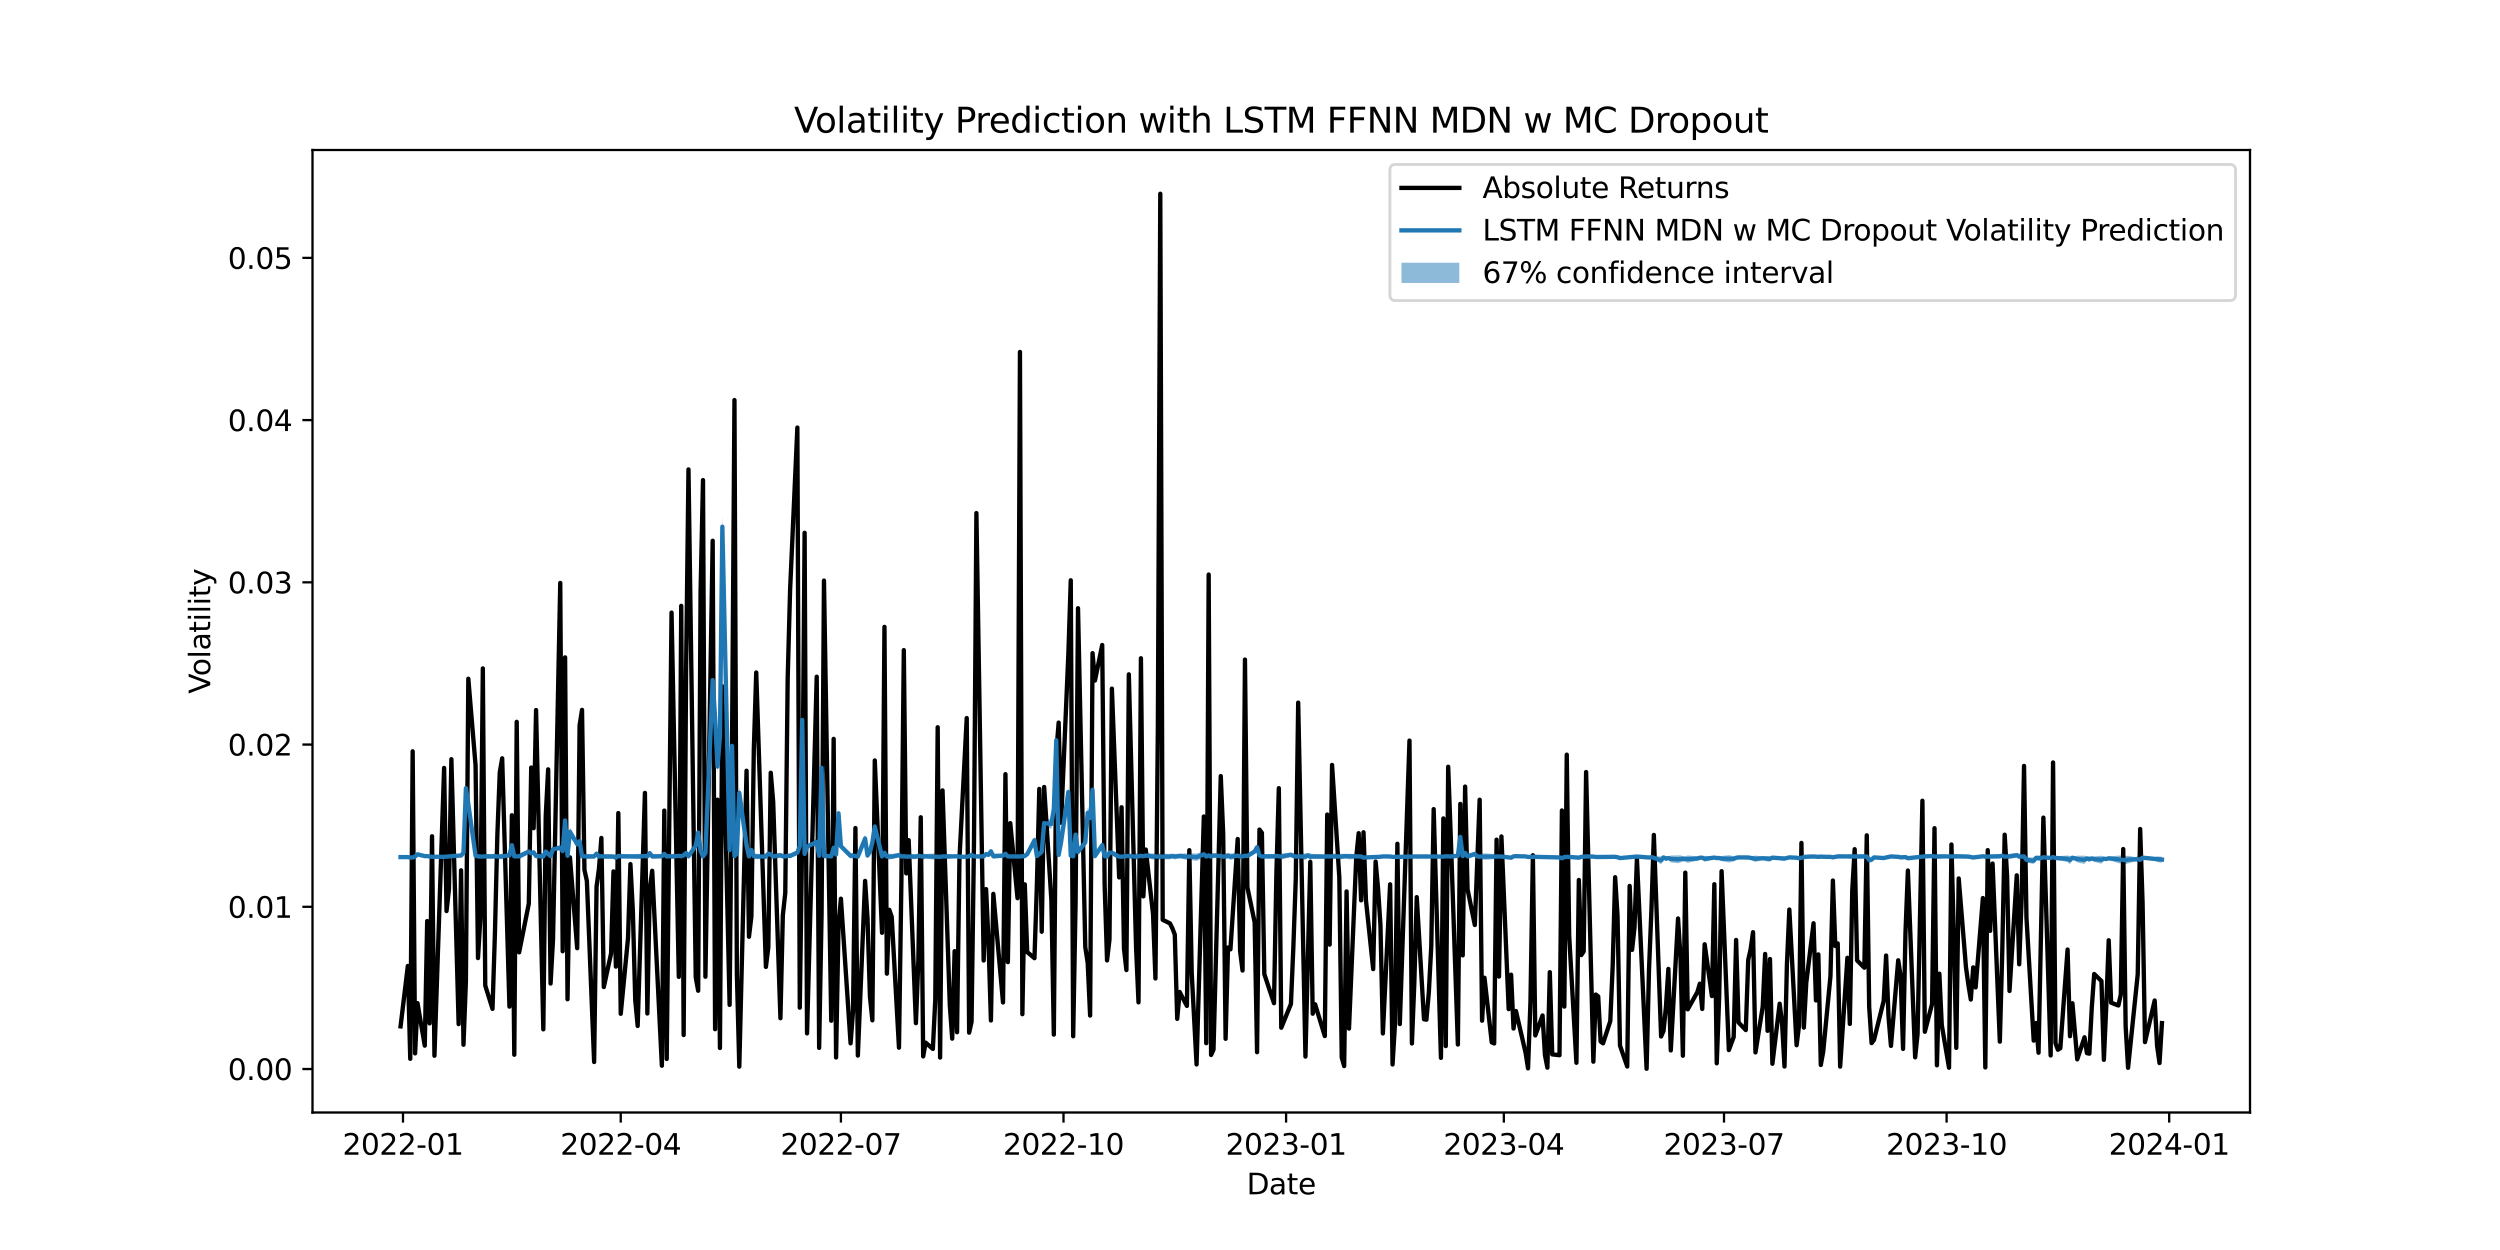 <?xml version="1.0" encoding="utf-8" standalone="no"?>
<!DOCTYPE svg PUBLIC "-//W3C//DTD SVG 1.1//EN"
  "http://www.w3.org/Graphics/SVG/1.1/DTD/svg11.dtd">
<svg xmlns:xlink="http://www.w3.org/1999/xlink" width="864pt" height="432pt" viewBox="0 0 864 432" xmlns="http://www.w3.org/2000/svg" version="1.1">
 <defs>
  <style type="text/css">*{stroke-linejoin: round; stroke-linecap: butt}</style>
 </defs>
 <g id="figure_1">
  <g id="patch_1">
   <path d="M 0 432 
L 864 432 
L 864 0 
L 0 0 
z
" style="fill: #ffffff"/>
  </g>
  <g id="axes_1">
   <g id="patch_2">
    <path d="M 108 384.48 
L 777.6 384.48 
L 777.6 51.84 
L 108 51.84 
z
" style="fill: #ffffff"/>
   </g>
   <g id="FillBetweenPolyCollection_1">
    <path d="M 138.436 295.954 
L 138.436 296.452 
L 140.945 296.471 
L 141.781 296.669 
L 142.617 296.867 
L 143.453 296.426 
L 144.29 295.785 
L 146.798 296.303 
L 147.634 296.238 
L 148.47 296.462 
L 149.306 296.501 
L 150.143 296.484 
L 153.487 296.611 
L 154.323 296.513 
L 155.16 296.422 
L 155.996 296.359 
L 158.504 296.036 
L 159.34 296.195 
L 160.177 295.33 
L 161.013 274.668 
L 161.849 279.901 
L 164.357 296.576 
L 165.194 296.864 
L 166.03 296.952 
L 166.866 297.02 
L 167.702 296.785 
L 170.211 296.839 
L 171.047 296.727 
L 171.883 296.993 
L 172.719 296.939 
L 173.555 296.928 
L 176.064 296.384 
L 176.9 293.104 
L 177.736 296.907 
L 178.572 296.891 
L 179.408 296.919 
L 182.753 295.136 
L 183.589 295.486 
L 184.425 295.198 
L 185.262 296.584 
L 187.77 296.963 
L 188.606 295.028 
L 189.442 295.579 
L 190.279 296.626 
L 191.115 294.371 
L 193.623 293.814 
L 194.459 294.876 
L 195.296 285.11 
L 196.132 296.642 
L 196.968 288.896 
L 199.476 292.822 
L 200.312 291.816 
L 201.149 296.808 
L 201.985 296.958 
L 202.821 296.874 
L 205.329 296.685 
L 206.166 295.814 
L 207.002 296.79 
L 207.838 296.649 
L 208.674 296.798 
L 211.183 296.776 
L 212.019 296.736 
L 212.855 297.39 
L 213.691 296.311 
L 214.527 296.725 
L 217.036 296.723 
L 217.872 296.705 
L 218.708 296.72 
L 219.544 296.695 
L 220.38 296.922 
L 222.889 296.582 
L 223.725 296.706 
L 224.561 295.471 
L 225.397 296.776 
L 228.742 296.591 
L 229.578 295.772 
L 230.414 296.945 
L 231.251 296.582 
L 232.087 296.856 
L 234.595 296.623 
L 235.431 296.775 
L 236.268 296.408 
L 237.104 295.542 
L 237.94 296.761 
L 240.448 293.116 
L 241.285 289.283 
L 242.121 295.104 
L 242.957 296.901 
L 243.793 295.7 
L 246.301 237.609 
L 247.138 250.581 
L 247.974 267.266 
L 248.81 257.014 
L 249.646 185.828 
L 252.155 294.685 
L 252.991 260.01 
L 253.827 296.682 
L 254.663 295.659 
L 255.499 276.015 
L 258.008 293.243 
L 258.844 296.854 
L 259.68 294.545 
L 260.516 296.734 
L 261.352 296.933 
L 264.697 296.948 
L 265.533 295.677 
L 266.369 296.072 
L 267.206 296.928 
L 269.714 296.443 
L 270.55 296.716 
L 271.386 296.858 
L 272.223 296.518 
L 273.059 296.61 
L 275.567 295.429 
L 276.403 293.23 
L 277.24 251.289 
L 278.076 295.715 
L 278.912 293.427 
L 282.257 292.149 
L 283.093 296.353 
L 283.929 267.521 
L 284.765 296.602 
L 287.274 296.932 
L 288.11 293.902 
L 288.946 296.087 
L 289.782 282.863 
L 290.618 293.309 
L 293.963 296.739 
L 294.799 296.559 
L 295.635 296.698 
L 296.471 297.091 
L 298.98 291.18 
L 299.816 296.384 
L 300.652 295.149 
L 301.488 292.285 
L 302.324 287.202 
L 304.833 296.963 
L 305.669 295.593 
L 306.505 297.031 
L 307.341 297.029 
L 308.178 296.946 
L 310.686 296.271 
L 311.522 296.921 
L 312.358 296.772 
L 313.195 297.126 
L 314.031 296.88 
L 316.539 296.926 
L 317.375 296.406 
L 318.212 296.864 
L 319.048 297.131 
L 319.884 296.702 
L 322.392 297.06 
L 323.229 296.926 
L 324.065 296.99 
L 324.901 297.398 
L 325.737 296.841 
L 328.246 296.813 
L 329.082 296.65 
L 329.918 296.405 
L 330.754 296.237 
L 331.59 296.397 
L 334.099 296.398 
L 334.935 296.388 
L 335.771 295.836 
L 336.607 296.626 
L 337.443 296.603 
L 339.952 296.522 
L 340.788 295.664 
L 341.624 295.998 
L 342.46 294.92 
L 343.297 296.777 
L 346.641 296.381 
L 347.477 295.702 
L 348.313 296.899 
L 349.15 296.914 
L 351.658 297.054 
L 352.494 296.907 
L 353.33 296.885 
L 354.167 296.679 
L 355.003 295.974 
L 357.511 291.563 
L 358.347 296.648 
L 359.184 295.813 
L 360.02 295.137 
L 360.856 286.048 
L 363.364 286.396 
L 364.201 281.316 
L 365.037 258.113 
L 365.873 296.123 
L 366.709 292.028 
L 369.218 275.689 
L 370.054 296.36 
L 370.89 296.744 
L 371.726 289.919 
L 372.562 295.299 
L 375.071 292.213 
L 375.907 282.688 
L 376.743 284.379 
L 377.579 274.952 
L 378.415 296.752 
L 380.924 292.982 
L 381.76 296.847 
L 382.596 297.031 
L 383.432 295.614 
L 384.269 295.542 
L 386.777 297.281 
L 387.613 297.175 
L 388.449 296.944 
L 389.286 296.676 
L 390.122 296.565 
L 392.63 297.206 
L 393.466 296.793 
L 394.302 296.698 
L 395.139 296.85 
L 395.975 296.43 
L 398.483 297.073 
L 399.319 296.814 
L 400.156 297.172 
L 400.992 297.034 
L 401.828 297.032 
L 404.336 296.99 
L 405.173 296.686 
L 406.009 297.005 
L 406.845 296.784 
L 407.681 296.646 
L 410.19 297.182 
L 411.026 297.017 
L 411.862 297.274 
L 413.534 297.528 
L 416.043 296.249 
L 416.879 296.837 
L 417.715 296.398 
L 418.551 296.88 
L 419.387 296.414 
L 421.896 296.661 
L 422.732 297.131 
L 423.568 296.912 
L 424.404 296.703 
L 425.241 297.165 
L 427.749 296.673 
L 428.585 297.023 
L 429.421 296.869 
L 430.258 296.542 
L 431.094 296.598 
L 433.602 294.971 
L 434.438 293.755 
L 435.275 296.35 
L 436.111 296.95 
L 436.947 296.765 
L 440.292 296.738 
L 441.128 296.429 
L 441.964 296.577 
L 442.8 297.05 
L 446.145 296.161 
L 446.981 296.575 
L 447.817 297.136 
L 448.653 296.884 
L 451.162 297.167 
L 451.998 296.445 
L 452.834 297.243 
L 453.67 296.851 
L 454.506 296.867 
L 457.851 296.802 
L 458.687 296.584 
L 459.523 296.825 
L 460.359 296.844 
L 462.868 296.962 
L 463.704 296.972 
L 464.54 296.732 
L 465.376 296.767 
L 466.213 296.999 
L 468.721 296.871 
L 469.557 296.719 
L 470.393 296.501 
L 471.23 296.871 
L 472.066 296.625 
L 474.574 296.469 
L 475.41 296.46 
L 476.247 296.493 
L 477.083 296.361 
L 477.919 296.292 
L 480.427 296.472 
L 481.264 296.526 
L 482.1 296.49 
L 482.936 296.522 
L 483.772 296.438 
L 487.117 296.437 
L 487.953 296.514 
L 488.789 296.413 
L 489.625 296.688 
L 492.134 296.525 
L 492.97 296.772 
L 493.806 296.48 
L 494.642 296.393 
L 495.478 296.784 
L 497.987 296.461 
L 498.823 296.444 
L 499.659 296.348 
L 500.495 296.441 
L 501.331 296.698 
L 503.84 296.411 
L 504.676 290.559 
L 505.512 296.561 
L 506.348 295.598 
L 507.185 296.879 
L 509.693 295.975 
L 510.529 296.915 
L 511.365 296.966 
L 512.202 296.906 
L 513.038 297.173 
L 515.546 297.006 
L 516.382 296.917 
L 517.219 296.751 
L 518.055 296.797 
L 518.891 296.698 
L 521.399 296.817 
L 522.236 296.885 
L 523.072 296.266 
L 523.908 296.25 
L 527.253 296.421 
L 528.089 296.513 
L 528.925 296.496 
L 529.761 296.406 
L 530.597 296.358 
L 533.106 296.567 
L 533.942 296.582 
L 534.778 296.596 
L 535.614 296.76 
L 536.45 296.603 
L 538.959 296.721 
L 539.795 297.1 
L 540.631 296.623 
L 541.467 296.607 
L 542.303 296.516 
L 544.812 296.975 
L 545.648 296.872 
L 546.484 296.506 
L 547.32 296.473 
L 548.157 296.601 
L 550.665 296.545 
L 551.501 296.566 
L 552.337 296.439 
L 553.174 296.537 
L 554.01 296.462 
L 556.518 296.502 
L 557.354 296.607 
L 558.191 296.443 
L 559.027 296.562 
L 559.863 297.156 
L 562.371 296.579 
L 563.208 296.659 
L 564.044 296.493 
L 564.88 296.433 
L 565.716 296.547 
L 569.061 296.634 
L 569.897 296.723 
L 570.733 296.56 
L 571.569 296.941 
L 574.078 298.766 
L 574.914 296.67 
L 575.75 297.563 
L 576.586 297.177 
L 577.422 298.038 
L 579.931 298.336 
L 580.767 298.045 
L 581.603 297.759 
L 582.439 297.788 
L 583.276 298.189 
L 586.62 297.438 
L 587.456 296.875 
L 588.293 296.803 
L 589.129 297.866 
L 591.637 297.136 
L 592.473 296.776 
L 593.309 297.207 
L 594.146 297.02 
L 594.982 297.616 
L 597.49 298.078 
L 599.163 297.715 
L 599.999 296.847 
L 600.835 296.664 
L 603.343 296.805 
L 604.18 296.799 
L 605.016 296.999 
L 605.852 297.592 
L 606.688 297.889 
L 609.197 297.166 
L 610.033 297.438 
L 610.869 297.775 
L 611.705 297.769 
L 612.541 296.841 
L 615.05 297.08 
L 615.886 297.518 
L 616.722 297.361 
L 617.558 296.936 
L 618.394 296.629 
L 620.903 296.884 
L 621.739 297.123 
L 622.575 296.76 
L 623.411 296.645 
L 624.248 296.592 
L 626.756 296.577 
L 627.592 296.504 
L 628.428 296.529 
L 629.265 296.45 
L 630.101 296.678 
L 632.609 296.521 
L 633.445 296.64 
L 634.282 296.493 
L 635.118 296.521 
L 635.954 296.602 
L 638.462 296.387 
L 639.299 296.824 
L 640.135 296.728 
L 640.971 296.682 
L 641.807 296.752 
L 644.315 296.653 
L 645.152 296.577 
L 645.988 298.07 
L 646.824 297.989 
L 647.66 296.63 
L 651.005 297.239 
L 651.841 296.695 
L 652.677 296.528 
L 653.513 296.338 
L 656.022 296.541 
L 656.858 296.637 
L 657.694 296.527 
L 658.53 296.58 
L 659.366 297.373 
L 661.875 296.602 
L 662.711 296.633 
L 663.547 296.524 
L 664.383 296.407 
L 665.22 296.546 
L 667.728 296.311 
L 668.564 296.688 
L 669.4 296.821 
L 670.237 296.725 
L 671.073 296.582 
L 673.581 296.383 
L 674.417 296.574 
L 675.254 296.691 
L 676.09 296.75 
L 676.926 296.604 
L 679.434 296.612 
L 680.271 296.535 
L 681.107 296.601 
L 681.943 296.675 
L 682.779 296.551 
L 685.288 296.295 
L 686.124 296.58 
L 686.96 296.358 
L 687.796 296.527 
L 688.632 296.61 
L 691.141 296.64 
L 691.977 296.41 
L 692.813 297.042 
L 693.649 296.963 
L 694.485 296.778 
L 696.994 296.392 
L 697.83 296.957 
L 698.666 297.073 
L 699.502 296.657 
L 700.338 298.151 
L 702.847 298.548 
L 703.683 297.111 
L 704.519 297.555 
L 705.355 297.372 
L 706.192 296.59 
L 708.7 297.252 
L 709.536 296.496 
L 710.372 297.078 
L 711.209 297.383 
L 712.045 297.394 
L 714.553 297.958 
L 715.389 298.677 
L 716.226 296.875 
L 717.898 298.05 
L 720.406 298.566 
L 721.243 297.397 
L 722.079 297.899 
L 722.915 297.275 
L 723.751 297.859 
L 726.26 298.511 
L 727.096 297.494 
L 727.932 297.367 
L 728.768 297.11 
L 729.604 297.482 
L 732.113 298.305 
L 732.949 298.439 
L 733.785 298.45 
L 734.621 298.711 
L 735.457 298.413 
L 737.966 297.654 
L 738.802 297.924 
L 739.638 298.622 
L 740.474 296.857 
L 741.31 296.895 
L 744.655 297.422 
L 745.491 297.947 
L 746.327 298.057 
L 747.164 298.057 
L 747.164 296.089 
L 747.164 296.089 
L 746.327 296.008 
L 745.491 295.988 
L 744.655 296.287 
L 741.31 296.093 
L 740.474 295.978 
L 739.638 295.697 
L 738.802 295.921 
L 737.966 296.21 
L 735.457 295.737 
L 734.621 295.857 
L 733.785 295.745 
L 732.949 295.708 
L 732.113 295.691 
L 729.604 295.945 
L 728.768 296.156 
L 727.932 296.366 
L 727.096 296.07 
L 726.26 295.729 
L 723.751 295.976 
L 722.915 296.107 
L 722.079 295.964 
L 721.243 296.019 
L 720.406 295.701 
L 717.898 295.732 
L 716.226 295.969 
L 715.389 295.81 
L 714.553 295.657 
L 712.045 295.831 
L 711.209 295.824 
L 710.372 295.912 
L 709.536 295.944 
L 708.7 295.755 
L 706.192 296 
L 705.355 295.701 
L 704.519 295.608 
L 703.683 295.814 
L 702.847 296.4 
L 700.338 296.183 
L 699.502 295.29 
L 698.666 295.018 
L 697.83 295.05 
L 696.994 294.743 
L 694.485 295.129 
L 693.649 295.055 
L 692.813 295.077 
L 691.977 295.076 
L 691.141 295.218 
L 688.632 295.305 
L 687.796 295.403 
L 686.96 295.741 
L 686.124 295.556 
L 685.288 295.576 
L 682.779 295.985 
L 681.943 296.031 
L 681.107 295.855 
L 680.271 295.542 
L 679.434 295.387 
L 676.926 295.322 
L 676.09 295.221 
L 675.254 295.257 
L 674.417 295.399 
L 673.581 295.496 
L 671.073 295.344 
L 670.237 295.276 
L 669.4 295.162 
L 668.564 295.321 
L 667.728 295.39 
L 665.22 295.381 
L 664.383 295.771 
L 663.547 295.776 
L 662.711 295.817 
L 661.875 295.986 
L 659.366 295.814 
L 658.53 295.851 
L 657.694 295.93 
L 656.858 295.981 
L 656.022 295.711 
L 653.513 295.637 
L 652.677 295.918 
L 651.841 295.997 
L 651.005 295.829 
L 647.66 296.022 
L 646.824 296.196 
L 645.988 296.383 
L 645.152 295.418 
L 644.315 295.309 
L 641.807 295.227 
L 640.971 295.322 
L 640.135 295.263 
L 639.299 295.235 
L 638.462 295.417 
L 635.954 295.353 
L 635.118 295.418 
L 634.282 295.687 
L 633.445 295.939 
L 632.609 295.757 
L 630.101 295.519 
L 629.265 295.627 
L 628.428 295.736 
L 627.592 295.716 
L 626.756 295.417 
L 624.248 295.577 
L 623.411 295.854 
L 622.575 296.027 
L 621.739 296.106 
L 620.903 295.98 
L 618.394 295.991 
L 617.558 296.141 
L 616.722 296.076 
L 615.886 296.004 
L 615.05 296.165 
L 612.541 295.963 
L 611.705 295.88 
L 610.869 295.804 
L 610.033 295.964 
L 609.197 296.043 
L 606.688 295.675 
L 605.852 295.838 
L 605.016 296.012 
L 604.18 295.889 
L 603.343 295.898 
L 600.835 295.982 
L 599.999 296.063 
L 599.163 295.883 
L 597.49 295.533 
L 594.982 295.84 
L 594.146 296.065 
L 593.309 295.893 
L 592.473 295.986 
L 591.637 295.865 
L 589.129 295.791 
L 588.293 296.022 
L 587.456 296.005 
L 586.62 295.958 
L 583.276 295.628 
L 582.439 295.991 
L 581.603 295.829 
L 580.767 295.634 
L 579.931 295.609 
L 577.422 295.666 
L 576.586 295.912 
L 575.75 295.914 
L 574.914 295.988 
L 574.078 295.946 
L 571.569 295.987 
L 570.733 295.912 
L 569.897 295.991 
L 569.061 295.983 
L 565.716 295.499 
L 564.88 295.574 
L 564.044 295.87 
L 563.208 295.948 
L 562.371 296.014 
L 559.863 295.946 
L 559.027 295.961 
L 558.191 295.793 
L 557.354 295.79 
L 556.518 295.795 
L 554.01 295.868 
L 553.174 295.878 
L 552.337 295.855 
L 551.501 295.773 
L 550.665 295.522 
L 548.157 295.363 
L 547.32 295.577 
L 546.484 295.784 
L 545.648 295.945 
L 544.812 295.937 
L 542.303 295.809 
L 541.467 295.587 
L 540.631 295.793 
L 539.795 296.126 
L 538.959 295.935 
L 536.45 295.777 
L 535.614 295.882 
L 534.778 295.923 
L 533.942 295.949 
L 533.106 295.803 
L 530.597 295.889 
L 529.761 295.807 
L 528.925 295.779 
L 528.089 295.815 
L 527.253 295.531 
L 523.908 295.538 
L 523.072 295.633 
L 522.236 295.97 
L 521.399 295.664 
L 518.891 295.32 
L 518.055 295.215 
L 517.219 295.184 
L 516.382 295.131 
L 515.546 295.067 
L 513.038 294.92 
L 512.202 295.055 
L 511.365 295.127 
L 510.529 294.996 
L 509.693 294.337 
L 507.185 295.045 
L 506.348 293.955 
L 505.512 295.193 
L 504.676 287.907 
L 503.84 295.15 
L 501.331 295.292 
L 500.495 295.461 
L 499.659 295.509 
L 498.823 295.68 
L 497.987 295.596 
L 495.478 295.217 
L 494.642 295.472 
L 493.806 295.446 
L 492.97 295.254 
L 492.134 295.398 
L 489.625 295.31 
L 488.789 295.393 
L 487.953 295.4 
L 487.117 295.575 
L 483.772 295.823 
L 482.936 295.851 
L 482.1 295.791 
L 481.264 295.751 
L 480.427 295.529 
L 477.919 295.665 
L 477.083 295.834 
L 476.247 295.83 
L 475.41 295.825 
L 474.574 296.008 
L 472.066 296.014 
L 471.23 295.944 
L 470.393 295.469 
L 469.557 295.267 
L 468.721 295.165 
L 466.213 295.069 
L 465.376 295.071 
L 464.54 295.068 
L 463.704 295.071 
L 462.868 295.048 
L 460.359 295.025 
L 459.523 295.153 
L 458.687 295.275 
L 457.851 295.305 
L 454.506 295.163 
L 453.67 295.114 
L 452.834 294.913 
L 451.998 294.799 
L 451.162 294.93 
L 448.653 295.039 
L 447.817 294.947 
L 446.981 295.008 
L 446.145 294.661 
L 442.8 295.009 
L 441.964 295.176 
L 441.128 295.169 
L 440.292 295.134 
L 436.947 295.163 
L 436.111 295.085 
L 435.275 294.901 
L 434.438 291.847 
L 433.602 293.57 
L 431.094 295.084 
L 430.258 294.919 
L 429.421 295.137 
L 428.585 295.007 
L 427.749 294.751 
L 425.241 294.956 
L 424.404 294.731 
L 423.568 295.01 
L 422.732 294.979 
L 421.896 295.064 
L 419.387 294.873 
L 418.551 295.242 
L 417.715 294.835 
L 416.879 295.17 
L 416.043 294.234 
L 413.534 294.958 
L 411.862 294.927 
L 411.026 294.954 
L 410.19 294.947 
L 407.681 295.003 
L 406.845 295.114 
L 406.009 295.07 
L 405.173 295.037 
L 404.336 295.076 
L 401.828 295.047 
L 400.992 294.97 
L 400.156 294.929 
L 399.319 295.126 
L 398.483 294.941 
L 395.975 294.897 
L 395.139 295.022 
L 394.302 294.895 
L 393.466 295.009 
L 392.63 294.901 
L 390.122 295.089 
L 389.286 295.032 
L 388.449 295.104 
L 387.613 294.916 
L 386.777 294.85 
L 384.269 293.952 
L 383.432 293.715 
L 382.596 294.933 
L 381.76 294.938 
L 380.924 291.198 
L 378.415 294.953 
L 377.579 270.915 
L 376.743 281.081 
L 375.907 279.152 
L 375.071 290.071 
L 372.562 293.579 
L 371.726 286.977 
L 370.89 295.141 
L 370.054 295.015 
L 369.218 271.806 
L 366.709 290.055 
L 365.873 294.785 
L 365.037 253.568 
L 364.201 277.909 
L 363.364 283.164 
L 360.856 282.917 
L 360.02 293.624 
L 359.184 294.447 
L 358.347 295.048 
L 357.511 289.237 
L 355.003 294.428 
L 354.167 294.945 
L 353.33 295.039 
L 352.494 295.102 
L 351.658 295.06 
L 349.15 295.092 
L 348.313 295.065 
L 347.477 294.43 
L 346.641 295.038 
L 343.297 295.031 
L 342.46 293.511 
L 341.624 294.863 
L 340.788 294.687 
L 339.952 295.377 
L 337.443 295.385 
L 336.607 295.306 
L 335.771 295.045 
L 334.935 295.468 
L 334.099 295.819 
L 331.59 295.782 
L 330.754 295.605 
L 329.918 295.494 
L 329.082 295.33 
L 328.246 295.216 
L 325.737 295.126 
L 324.901 294.868 
L 324.065 295.034 
L 323.229 295.058 
L 322.392 294.963 
L 319.884 295.144 
L 319.048 294.991 
L 318.212 295.046 
L 317.375 295.107 
L 316.539 295.189 
L 314.031 295.145 
L 313.195 294.977 
L 312.358 295.086 
L 311.522 295.083 
L 310.686 294.812 
L 308.178 295.132 
L 307.341 295.039 
L 306.505 295.015 
L 305.669 293.875 
L 304.833 295.002 
L 302.324 284.082 
L 301.488 289.95 
L 300.652 293.725 
L 299.816 294.946 
L 298.98 288.431 
L 296.471 295.001 
L 295.635 295.128 
L 294.799 294.826 
L 293.963 294.824 
L 290.618 291.595 
L 289.782 279.318 
L 288.946 294.52 
L 288.11 292.088 
L 287.274 295.011 
L 284.765 294.905 
L 283.929 263.224 
L 283.093 295.159 
L 282.257 289.814 
L 278.912 291.804 
L 278.076 294.48 
L 277.24 246.303 
L 276.403 291.697 
L 275.567 293.867 
L 273.059 295.029 
L 272.223 294.947 
L 271.386 295.142 
L 270.55 295.147 
L 269.714 294.721 
L 267.206 295.072 
L 266.369 294.596 
L 265.533 294.383 
L 264.697 295.045 
L 261.352 295.071 
L 260.516 294.975 
L 259.68 292.999 
L 258.844 295.095 
L 258.008 291.023 
L 255.499 271.984 
L 254.663 294.305 
L 253.827 295.03 
L 252.991 255.561 
L 252.155 292.859 
L 249.646 178.232 
L 248.81 252.128 
L 247.974 262.556 
L 247.138 245.608 
L 246.301 232.467 
L 243.793 293.947 
L 242.957 295.064 
L 242.121 293.135 
L 241.285 286.208 
L 240.448 291.458 
L 237.94 295.086 
L 237.104 294.049 
L 236.268 294.821 
L 235.431 295.06 
L 234.595 294.943 
L 232.087 295.119 
L 231.251 295.186 
L 230.414 295.084 
L 229.578 294.411 
L 228.742 295.218 
L 225.397 295.178 
L 224.561 294.236 
L 223.725 295.207 
L 222.889 295.136 
L 220.38 295.091 
L 219.544 295.122 
L 218.708 295.223 
L 217.872 295.272 
L 217.036 295.206 
L 214.527 295.107 
L 213.691 295.265 
L 212.855 295.442 
L 212.019 295.314 
L 211.183 295.235 
L 208.674 295.188 
L 207.838 295.179 
L 207.002 295.201 
L 206.166 294.255 
L 205.329 295.263 
L 202.821 295.113 
L 201.985 295.038 
L 201.149 295.041 
L 200.312 289.626 
L 199.476 290.703 
L 196.968 286.017 
L 196.132 294.878 
L 195.296 282.003 
L 194.459 293.363 
L 193.623 292.113 
L 191.115 292.644 
L 190.279 295.12 
L 189.442 294.49 
L 188.606 293.551 
L 187.77 294.98 
L 185.262 295.096 
L 184.425 293.958 
L 183.589 294.291 
L 182.753 293.505 
L 179.408 294.994 
L 178.572 295.016 
L 177.736 295.019 
L 176.9 291.082 
L 176.064 294.78 
L 173.555 295.047 
L 172.719 295.118 
L 171.883 295.036 
L 171.047 294.999 
L 170.211 295.118 
L 167.702 295.129 
L 166.866 295.06 
L 166.03 295.07 
L 165.194 295.099 
L 164.357 294.882 
L 161.849 275.887 
L 161.013 270.156 
L 160.177 294.193 
L 159.34 295.13 
L 158.504 295.266 
L 155.996 295.433 
L 155.16 295.445 
L 154.323 295.527 
L 153.487 295.644 
L 150.143 295.705 
L 149.306 295.757 
L 148.47 295.589 
L 147.634 295.505 
L 146.798 295.46 
L 144.29 294.724 
L 143.453 295.571 
L 142.617 295.877 
L 141.781 296.05 
L 140.945 295.95 
L 138.436 295.954 
z
" clip-path="url(#p05d7d938ff)" style="fill: #1f77b4; fill-opacity: 0.5"/>
   </g>
   <g id="matplotlib.axis_1">
    <g id="xtick_1">
     <g id="line2d_1">
      <defs>
       <path id="m46e6bff1d9" d="M 0 0 
L 0 3.5 
" style="stroke: #000000; stroke-width: 0.8"/>
      </defs>
      <g>
       <use xlink:href="#m46e6bff1d9" x="139.273" y="384.48" style="stroke: #000000; stroke-width: 0.8"/>
      </g>
     </g>
     <g id="text_1">
      <!-- 2022-01 -->
      <g transform="translate(118.381 399.078) scale(0.1 -0.1)">
       <defs>
        <path id="DejaVuSans-32" d="M 1228 531 
L 3431 531 
L 3431 0 
L 469 0 
L 469 531 
Q 828 903 1448 1529 
Q 2069 2156 2228 2338 
Q 2531 2678 2651 2914 
Q 2772 3150 2772 3378 
Q 2772 3750 2511 3984 
Q 2250 4219 1831 4219 
Q 1534 4219 1204 4116 
Q 875 4013 500 3803 
L 500 4441 
Q 881 4594 1212 4672 
Q 1544 4750 1819 4750 
Q 2544 4750 2975 4387 
Q 3406 4025 3406 3419 
Q 3406 3131 3298 2873 
Q 3191 2616 2906 2266 
Q 2828 2175 2409 1742 
Q 1991 1309 1228 531 
z
" transform="scale(0.016)"/>
        <path id="DejaVuSans-30" d="M 2034 4250 
Q 1547 4250 1301 3770 
Q 1056 3291 1056 2328 
Q 1056 1369 1301 889 
Q 1547 409 2034 409 
Q 2525 409 2770 889 
Q 3016 1369 3016 2328 
Q 3016 3291 2770 3770 
Q 2525 4250 2034 4250 
z
M 2034 4750 
Q 2819 4750 3233 4129 
Q 3647 3509 3647 2328 
Q 3647 1150 3233 529 
Q 2819 -91 2034 -91 
Q 1250 -91 836 529 
Q 422 1150 422 2328 
Q 422 3509 836 4129 
Q 1250 4750 2034 4750 
z
" transform="scale(0.016)"/>
        <path id="DejaVuSans-2d" d="M 313 2009 
L 1997 2009 
L 1997 1497 
L 313 1497 
L 313 2009 
z
" transform="scale(0.016)"/>
        <path id="DejaVuSans-31" d="M 794 531 
L 1825 531 
L 1825 4091 
L 703 3866 
L 703 4441 
L 1819 4666 
L 2450 4666 
L 2450 531 
L 3481 531 
L 3481 0 
L 794 0 
L 794 531 
z
" transform="scale(0.016)"/>
       </defs>
       <use xlink:href="#DejaVuSans-32"/>
       <use xlink:href="#DejaVuSans-30" transform="translate(63.623 0)"/>
       <use xlink:href="#DejaVuSans-32" transform="translate(127.246 0)"/>
       <use xlink:href="#DejaVuSans-32" transform="translate(190.869 0)"/>
       <use xlink:href="#DejaVuSans-2d" transform="translate(254.492 0)"/>
       <use xlink:href="#DejaVuSans-30" transform="translate(290.576 0)"/>
       <use xlink:href="#DejaVuSans-31" transform="translate(354.199 0)"/>
      </g>
     </g>
    </g>
    <g id="xtick_2">
     <g id="line2d_2">
      <g>
       <use xlink:href="#m46e6bff1d9" x="214.527" y="384.48" style="stroke: #000000; stroke-width: 0.8"/>
      </g>
     </g>
     <g id="text_2">
      <!-- 2022-04 -->
      <g transform="translate(193.636 399.078) scale(0.1 -0.1)">
       <defs>
        <path id="DejaVuSans-34" d="M 2419 4116 
L 825 1625 
L 2419 1625 
L 2419 4116 
z
M 2253 4666 
L 3047 4666 
L 3047 1625 
L 3713 1625 
L 3713 1100 
L 3047 1100 
L 3047 0 
L 2419 0 
L 2419 1100 
L 313 1100 
L 313 1709 
L 2253 4666 
z
" transform="scale(0.016)"/>
       </defs>
       <use xlink:href="#DejaVuSans-32"/>
       <use xlink:href="#DejaVuSans-30" transform="translate(63.623 0)"/>
       <use xlink:href="#DejaVuSans-32" transform="translate(127.246 0)"/>
       <use xlink:href="#DejaVuSans-32" transform="translate(190.869 0)"/>
       <use xlink:href="#DejaVuSans-2d" transform="translate(254.492 0)"/>
       <use xlink:href="#DejaVuSans-30" transform="translate(290.576 0)"/>
       <use xlink:href="#DejaVuSans-34" transform="translate(354.199 0)"/>
      </g>
     </g>
    </g>
    <g id="xtick_3">
     <g id="line2d_3">
      <g>
       <use xlink:href="#m46e6bff1d9" x="290.618" y="384.48" style="stroke: #000000; stroke-width: 0.8"/>
      </g>
     </g>
     <g id="text_3">
      <!-- 2022-07 -->
      <g transform="translate(269.727 399.078) scale(0.1 -0.1)">
       <defs>
        <path id="DejaVuSans-37" d="M 525 4666 
L 3525 4666 
L 3525 4397 
L 1831 0 
L 1172 0 
L 2766 4134 
L 525 4134 
L 525 4666 
z
" transform="scale(0.016)"/>
       </defs>
       <use xlink:href="#DejaVuSans-32"/>
       <use xlink:href="#DejaVuSans-30" transform="translate(63.623 0)"/>
       <use xlink:href="#DejaVuSans-32" transform="translate(127.246 0)"/>
       <use xlink:href="#DejaVuSans-32" transform="translate(190.869 0)"/>
       <use xlink:href="#DejaVuSans-2d" transform="translate(254.492 0)"/>
       <use xlink:href="#DejaVuSans-30" transform="translate(290.576 0)"/>
       <use xlink:href="#DejaVuSans-37" transform="translate(354.199 0)"/>
      </g>
     </g>
    </g>
    <g id="xtick_4">
     <g id="line2d_4">
      <g>
       <use xlink:href="#m46e6bff1d9" x="367.545" y="384.48" style="stroke: #000000; stroke-width: 0.8"/>
      </g>
     </g>
     <g id="text_4">
      <!-- 2022-10 -->
      <g transform="translate(346.654 399.078) scale(0.1 -0.1)">
       <use xlink:href="#DejaVuSans-32"/>
       <use xlink:href="#DejaVuSans-30" transform="translate(63.623 0)"/>
       <use xlink:href="#DejaVuSans-32" transform="translate(127.246 0)"/>
       <use xlink:href="#DejaVuSans-32" transform="translate(190.869 0)"/>
       <use xlink:href="#DejaVuSans-2d" transform="translate(254.492 0)"/>
       <use xlink:href="#DejaVuSans-31" transform="translate(290.576 0)"/>
       <use xlink:href="#DejaVuSans-30" transform="translate(354.199 0)"/>
      </g>
     </g>
    </g>
    <g id="xtick_5">
     <g id="line2d_5">
      <g>
       <use xlink:href="#m46e6bff1d9" x="444.472" y="384.48" style="stroke: #000000; stroke-width: 0.8"/>
      </g>
     </g>
     <g id="text_5">
      <!-- 2023-01 -->
      <g transform="translate(423.581 399.078) scale(0.1 -0.1)">
       <defs>
        <path id="DejaVuSans-33" d="M 2597 2516 
Q 3050 2419 3304 2112 
Q 3559 1806 3559 1356 
Q 3559 666 3084 287 
Q 2609 -91 1734 -91 
Q 1441 -91 1130 -33 
Q 819 25 488 141 
L 488 750 
Q 750 597 1062 519 
Q 1375 441 1716 441 
Q 2309 441 2620 675 
Q 2931 909 2931 1356 
Q 2931 1769 2642 2001 
Q 2353 2234 1838 2234 
L 1294 2234 
L 1294 2753 
L 1863 2753 
Q 2328 2753 2575 2939 
Q 2822 3125 2822 3475 
Q 2822 3834 2567 4026 
Q 2313 4219 1838 4219 
Q 1578 4219 1281 4162 
Q 984 4106 628 3988 
L 628 4550 
Q 988 4650 1302 4700 
Q 1616 4750 1894 4750 
Q 2613 4750 3031 4423 
Q 3450 4097 3450 3541 
Q 3450 3153 3228 2886 
Q 3006 2619 2597 2516 
z
" transform="scale(0.016)"/>
       </defs>
       <use xlink:href="#DejaVuSans-32"/>
       <use xlink:href="#DejaVuSans-30" transform="translate(63.623 0)"/>
       <use xlink:href="#DejaVuSans-32" transform="translate(127.246 0)"/>
       <use xlink:href="#DejaVuSans-33" transform="translate(190.869 0)"/>
       <use xlink:href="#DejaVuSans-2d" transform="translate(254.492 0)"/>
       <use xlink:href="#DejaVuSans-30" transform="translate(290.576 0)"/>
       <use xlink:href="#DejaVuSans-31" transform="translate(354.199 0)"/>
      </g>
     </g>
    </g>
    <g id="xtick_6">
     <g id="line2d_6">
      <g>
       <use xlink:href="#m46e6bff1d9" x="519.727" y="384.48" style="stroke: #000000; stroke-width: 0.8"/>
      </g>
     </g>
     <g id="text_6">
      <!-- 2023-04 -->
      <g transform="translate(498.836 399.078) scale(0.1 -0.1)">
       <use xlink:href="#DejaVuSans-32"/>
       <use xlink:href="#DejaVuSans-30" transform="translate(63.623 0)"/>
       <use xlink:href="#DejaVuSans-32" transform="translate(127.246 0)"/>
       <use xlink:href="#DejaVuSans-33" transform="translate(190.869 0)"/>
       <use xlink:href="#DejaVuSans-2d" transform="translate(254.492 0)"/>
       <use xlink:href="#DejaVuSans-30" transform="translate(290.576 0)"/>
       <use xlink:href="#DejaVuSans-34" transform="translate(354.199 0)"/>
      </g>
     </g>
    </g>
    <g id="xtick_7">
     <g id="line2d_7">
      <g>
       <use xlink:href="#m46e6bff1d9" x="595.818" y="384.48" style="stroke: #000000; stroke-width: 0.8"/>
      </g>
     </g>
     <g id="text_7">
      <!-- 2023-07 -->
      <g transform="translate(574.927 399.078) scale(0.1 -0.1)">
       <use xlink:href="#DejaVuSans-32"/>
       <use xlink:href="#DejaVuSans-30" transform="translate(63.623 0)"/>
       <use xlink:href="#DejaVuSans-32" transform="translate(127.246 0)"/>
       <use xlink:href="#DejaVuSans-33" transform="translate(190.869 0)"/>
       <use xlink:href="#DejaVuSans-2d" transform="translate(254.492 0)"/>
       <use xlink:href="#DejaVuSans-30" transform="translate(290.576 0)"/>
       <use xlink:href="#DejaVuSans-37" transform="translate(354.199 0)"/>
      </g>
     </g>
    </g>
    <g id="xtick_8">
     <g id="line2d_8">
      <g>
       <use xlink:href="#m46e6bff1d9" x="672.745" y="384.48" style="stroke: #000000; stroke-width: 0.8"/>
      </g>
     </g>
     <g id="text_8">
      <!-- 2023-10 -->
      <g transform="translate(651.854 399.078) scale(0.1 -0.1)">
       <use xlink:href="#DejaVuSans-32"/>
       <use xlink:href="#DejaVuSans-30" transform="translate(63.623 0)"/>
       <use xlink:href="#DejaVuSans-32" transform="translate(127.246 0)"/>
       <use xlink:href="#DejaVuSans-33" transform="translate(190.869 0)"/>
       <use xlink:href="#DejaVuSans-2d" transform="translate(254.492 0)"/>
       <use xlink:href="#DejaVuSans-31" transform="translate(290.576 0)"/>
       <use xlink:href="#DejaVuSans-30" transform="translate(354.199 0)"/>
      </g>
     </g>
    </g>
    <g id="xtick_9">
     <g id="line2d_9">
      <g>
       <use xlink:href="#m46e6bff1d9" x="749.672" y="384.48" style="stroke: #000000; stroke-width: 0.8"/>
      </g>
     </g>
     <g id="text_9">
      <!-- 2024-01 -->
      <g transform="translate(728.781 399.078) scale(0.1 -0.1)">
       <use xlink:href="#DejaVuSans-32"/>
       <use xlink:href="#DejaVuSans-30" transform="translate(63.623 0)"/>
       <use xlink:href="#DejaVuSans-32" transform="translate(127.246 0)"/>
       <use xlink:href="#DejaVuSans-34" transform="translate(190.869 0)"/>
       <use xlink:href="#DejaVuSans-2d" transform="translate(254.492 0)"/>
       <use xlink:href="#DejaVuSans-30" transform="translate(290.576 0)"/>
       <use xlink:href="#DejaVuSans-31" transform="translate(354.199 0)"/>
      </g>
     </g>
    </g>
    <g id="text_10">
     <!-- Date -->
     <g transform="translate(430.849 412.757) scale(0.1 -0.1)">
      <defs>
       <path id="DejaVuSans-44" d="M 1259 4147 
L 1259 519 
L 2022 519 
Q 2988 519 3436 956 
Q 3884 1394 3884 2338 
Q 3884 3275 3436 3711 
Q 2988 4147 2022 4147 
L 1259 4147 
z
M 628 4666 
L 1925 4666 
Q 3281 4666 3915 4102 
Q 4550 3538 4550 2338 
Q 4550 1131 3912 565 
Q 3275 0 1925 0 
L 628 0 
L 628 4666 
z
" transform="scale(0.016)"/>
       <path id="DejaVuSans-61" d="M 2194 1759 
Q 1497 1759 1228 1600 
Q 959 1441 959 1056 
Q 959 750 1161 570 
Q 1363 391 1709 391 
Q 2188 391 2477 730 
Q 2766 1069 2766 1631 
L 2766 1759 
L 2194 1759 
z
M 3341 1997 
L 3341 0 
L 2766 0 
L 2766 531 
Q 2569 213 2275 61 
Q 1981 -91 1556 -91 
Q 1019 -91 701 211 
Q 384 513 384 1019 
Q 384 1609 779 1909 
Q 1175 2209 1959 2209 
L 2766 2209 
L 2766 2266 
Q 2766 2663 2505 2880 
Q 2244 3097 1772 3097 
Q 1472 3097 1187 3025 
Q 903 2953 641 2809 
L 641 3341 
Q 956 3463 1253 3523 
Q 1550 3584 1831 3584 
Q 2591 3584 2966 3190 
Q 3341 2797 3341 1997 
z
" transform="scale(0.016)"/>
       <path id="DejaVuSans-74" d="M 1172 4494 
L 1172 3500 
L 2356 3500 
L 2356 3053 
L 1172 3053 
L 1172 1153 
Q 1172 725 1289 603 
Q 1406 481 1766 481 
L 2356 481 
L 2356 0 
L 1766 0 
Q 1100 0 847 248 
Q 594 497 594 1153 
L 594 3053 
L 172 3053 
L 172 3500 
L 594 3500 
L 594 4494 
L 1172 4494 
z
" transform="scale(0.016)"/>
       <path id="DejaVuSans-65" d="M 3597 1894 
L 3597 1613 
L 953 1613 
Q 991 1019 1311 708 
Q 1631 397 2203 397 
Q 2534 397 2845 478 
Q 3156 559 3463 722 
L 3463 178 
Q 3153 47 2828 -22 
Q 2503 -91 2169 -91 
Q 1331 -91 842 396 
Q 353 884 353 1716 
Q 353 2575 817 3079 
Q 1281 3584 2069 3584 
Q 2775 3584 3186 3129 
Q 3597 2675 3597 1894 
z
M 3022 2063 
Q 3016 2534 2758 2815 
Q 2500 3097 2075 3097 
Q 1594 3097 1305 2825 
Q 1016 2553 972 2059 
L 3022 2063 
z
" transform="scale(0.016)"/>
      </defs>
      <use xlink:href="#DejaVuSans-44"/>
      <use xlink:href="#DejaVuSans-61" transform="translate(77.002 0)"/>
      <use xlink:href="#DejaVuSans-74" transform="translate(138.281 0)"/>
      <use xlink:href="#DejaVuSans-65" transform="translate(177.49 0)"/>
     </g>
    </g>
   </g>
   <g id="matplotlib.axis_2">
    <g id="ytick_1">
     <g id="line2d_10">
      <defs>
       <path id="m7e1d65092c" d="M 0 0 
L -3.5 0 
" style="stroke: #000000; stroke-width: 0.8"/>
      </defs>
      <g>
       <use xlink:href="#m7e1d65092c" x="108" y="369.453" style="stroke: #000000; stroke-width: 0.8"/>
      </g>
     </g>
     <g id="text_11">
      <!-- 0.00 -->
      <g transform="translate(78.734 373.252) scale(0.1 -0.1)">
       <defs>
        <path id="DejaVuSans-2e" d="M 684 794 
L 1344 794 
L 1344 0 
L 684 0 
L 684 794 
z
" transform="scale(0.016)"/>
       </defs>
       <use xlink:href="#DejaVuSans-30"/>
       <use xlink:href="#DejaVuSans-2e" transform="translate(63.623 0)"/>
       <use xlink:href="#DejaVuSans-30" transform="translate(95.41 0)"/>
       <use xlink:href="#DejaVuSans-30" transform="translate(159.033 0)"/>
      </g>
     </g>
    </g>
    <g id="ytick_2">
     <g id="line2d_11">
      <g>
       <use xlink:href="#m7e1d65092c" x="108" y="313.387" style="stroke: #000000; stroke-width: 0.8"/>
      </g>
     </g>
     <g id="text_12">
      <!-- 0.01 -->
      <g transform="translate(78.734 317.186) scale(0.1 -0.1)">
       <use xlink:href="#DejaVuSans-30"/>
       <use xlink:href="#DejaVuSans-2e" transform="translate(63.623 0)"/>
       <use xlink:href="#DejaVuSans-30" transform="translate(95.41 0)"/>
       <use xlink:href="#DejaVuSans-31" transform="translate(159.033 0)"/>
      </g>
     </g>
    </g>
    <g id="ytick_3">
     <g id="line2d_12">
      <g>
       <use xlink:href="#m7e1d65092c" x="108" y="257.32" style="stroke: #000000; stroke-width: 0.8"/>
      </g>
     </g>
     <g id="text_13">
      <!-- 0.02 -->
      <g transform="translate(78.734 261.119) scale(0.1 -0.1)">
       <use xlink:href="#DejaVuSans-30"/>
       <use xlink:href="#DejaVuSans-2e" transform="translate(63.623 0)"/>
       <use xlink:href="#DejaVuSans-30" transform="translate(95.41 0)"/>
       <use xlink:href="#DejaVuSans-32" transform="translate(159.033 0)"/>
      </g>
     </g>
    </g>
    <g id="ytick_4">
     <g id="line2d_13">
      <g>
       <use xlink:href="#m7e1d65092c" x="108" y="201.253" style="stroke: #000000; stroke-width: 0.8"/>
      </g>
     </g>
     <g id="text_14">
      <!-- 0.03 -->
      <g transform="translate(78.734 205.053) scale(0.1 -0.1)">
       <use xlink:href="#DejaVuSans-30"/>
       <use xlink:href="#DejaVuSans-2e" transform="translate(63.623 0)"/>
       <use xlink:href="#DejaVuSans-30" transform="translate(95.41 0)"/>
       <use xlink:href="#DejaVuSans-33" transform="translate(159.033 0)"/>
      </g>
     </g>
    </g>
    <g id="ytick_5">
     <g id="line2d_14">
      <g>
       <use xlink:href="#m7e1d65092c" x="108" y="145.187" style="stroke: #000000; stroke-width: 0.8"/>
      </g>
     </g>
     <g id="text_15">
      <!-- 0.04 -->
      <g transform="translate(78.734 148.986) scale(0.1 -0.1)">
       <use xlink:href="#DejaVuSans-30"/>
       <use xlink:href="#DejaVuSans-2e" transform="translate(63.623 0)"/>
       <use xlink:href="#DejaVuSans-30" transform="translate(95.41 0)"/>
       <use xlink:href="#DejaVuSans-34" transform="translate(159.033 0)"/>
      </g>
     </g>
    </g>
    <g id="ytick_6">
     <g id="line2d_15">
      <g>
       <use xlink:href="#m7e1d65092c" x="108" y="89.12" style="stroke: #000000; stroke-width: 0.8"/>
      </g>
     </g>
     <g id="text_16">
      <!-- 0.05 -->
      <g transform="translate(78.734 92.92) scale(0.1 -0.1)">
       <defs>
        <path id="DejaVuSans-35" d="M 691 4666 
L 3169 4666 
L 3169 4134 
L 1269 4134 
L 1269 2991 
Q 1406 3038 1543 3061 
Q 1681 3084 1819 3084 
Q 2600 3084 3056 2656 
Q 3513 2228 3513 1497 
Q 3513 744 3044 326 
Q 2575 -91 1722 -91 
Q 1428 -91 1123 -41 
Q 819 9 494 109 
L 494 744 
Q 775 591 1075 516 
Q 1375 441 1709 441 
Q 2250 441 2565 725 
Q 2881 1009 2881 1497 
Q 2881 1984 2565 2268 
Q 2250 2553 1709 2553 
Q 1456 2553 1204 2497 
Q 953 2441 691 2322 
L 691 4666 
z
" transform="scale(0.016)"/>
       </defs>
       <use xlink:href="#DejaVuSans-30"/>
       <use xlink:href="#DejaVuSans-2e" transform="translate(63.623 0)"/>
       <use xlink:href="#DejaVuSans-30" transform="translate(95.41 0)"/>
       <use xlink:href="#DejaVuSans-35" transform="translate(159.033 0)"/>
      </g>
     </g>
    </g>
    <g id="text_17">
     <!-- Volatility -->
     <g transform="translate(72.655 239.752) rotate(-90) scale(0.1 -0.1)">
      <defs>
       <path id="DejaVuSans-56" d="M 1831 0 
L 50 4666 
L 709 4666 
L 2188 738 
L 3669 4666 
L 4325 4666 
L 2547 0 
L 1831 0 
z
" transform="scale(0.016)"/>
       <path id="DejaVuSans-6f" d="M 1959 3097 
Q 1497 3097 1228 2736 
Q 959 2375 959 1747 
Q 959 1119 1226 758 
Q 1494 397 1959 397 
Q 2419 397 2687 759 
Q 2956 1122 2956 1747 
Q 2956 2369 2687 2733 
Q 2419 3097 1959 3097 
z
M 1959 3584 
Q 2709 3584 3137 3096 
Q 3566 2609 3566 1747 
Q 3566 888 3137 398 
Q 2709 -91 1959 -91 
Q 1206 -91 779 398 
Q 353 888 353 1747 
Q 353 2609 779 3096 
Q 1206 3584 1959 3584 
z
" transform="scale(0.016)"/>
       <path id="DejaVuSans-6c" d="M 603 4863 
L 1178 4863 
L 1178 0 
L 603 0 
L 603 4863 
z
" transform="scale(0.016)"/>
       <path id="DejaVuSans-69" d="M 603 3500 
L 1178 3500 
L 1178 0 
L 603 0 
L 603 3500 
z
M 603 4863 
L 1178 4863 
L 1178 4134 
L 603 4134 
L 603 4863 
z
" transform="scale(0.016)"/>
       <path id="DejaVuSans-79" d="M 2059 -325 
Q 1816 -950 1584 -1140 
Q 1353 -1331 966 -1331 
L 506 -1331 
L 506 -850 
L 844 -850 
Q 1081 -850 1212 -737 
Q 1344 -625 1503 -206 
L 1606 56 
L 191 3500 
L 800 3500 
L 1894 763 
L 2988 3500 
L 3597 3500 
L 2059 -325 
z
" transform="scale(0.016)"/>
      </defs>
      <use xlink:href="#DejaVuSans-56"/>
      <use xlink:href="#DejaVuSans-6f" transform="translate(60.658 0)"/>
      <use xlink:href="#DejaVuSans-6c" transform="translate(121.84 0)"/>
      <use xlink:href="#DejaVuSans-61" transform="translate(149.623 0)"/>
      <use xlink:href="#DejaVuSans-74" transform="translate(210.902 0)"/>
      <use xlink:href="#DejaVuSans-69" transform="translate(250.111 0)"/>
      <use xlink:href="#DejaVuSans-6c" transform="translate(277.895 0)"/>
      <use xlink:href="#DejaVuSans-69" transform="translate(305.678 0)"/>
      <use xlink:href="#DejaVuSans-74" transform="translate(333.461 0)"/>
      <use xlink:href="#DejaVuSans-79" transform="translate(372.67 0)"/>
     </g>
    </g>
   </g>
   <g id="line2d_16">
    <path d="M 138.436 354.71 
L 140.945 333.829 
L 141.781 365.922 
L 142.617 259.657 
L 143.453 364.047 
L 144.29 346.699 
L 146.798 361.368 
L 147.634 318.33 
L 148.47 353.677 
L 149.306 289.02 
L 150.143 364.858 
L 153.487 265.399 
L 154.323 314.862 
L 155.16 307.226 
L 155.996 262.388 
L 158.504 353.934 
L 159.34 300.791 
L 160.177 361.056 
L 161.013 339.185 
L 161.849 234.58 
L 164.357 264.554 
L 165.194 331.106 
L 166.03 316.872 
L 166.866 231.005 
L 167.702 340.614 
L 170.211 348.66 
L 171.047 322.547 
L 171.883 288.645 
L 172.719 266.953 
L 173.555 262.076 
L 176.064 347.879 
L 176.9 281.744 
L 177.736 364.515 
L 178.572 249.468 
L 179.408 329.13 
L 182.753 312.295 
L 183.589 265.26 
L 184.425 286.216 
L 185.262 245.4 
L 187.77 355.741 
L 188.606 282.02 
L 189.442 265.892 
L 190.279 339.914 
L 191.115 324.792 
L 193.623 201.463 
L 194.459 328.749 
L 195.296 227.192 
L 196.132 345.339 
L 196.968 296.307 
L 199.476 327.691 
L 200.312 250.689 
L 201.149 245.339 
L 201.985 300.647 
L 202.821 304.445 
L 205.329 367.016 
L 206.166 306.43 
L 207.002 300.218 
L 207.838 289.603 
L 208.674 341.12 
L 211.183 329.536 
L 212.019 301.153 
L 212.855 334.055 
L 213.691 281.001 
L 214.527 350.366 
L 217.036 324.273 
L 217.872 298.635 
L 218.708 314.707 
L 219.544 345.656 
L 220.38 354.57 
L 222.889 274.02 
L 223.725 350.26 
L 224.561 307.149 
L 225.397 300.948 
L 228.742 368.304 
L 229.578 280.139 
L 230.414 365.984 
L 232.087 211.726 
L 234.595 337.597 
L 235.431 209.383 
L 236.268 357.702 
L 237.104 232.395 
L 237.94 162.236 
L 240.448 337.724 
L 241.285 342.398 
L 242.121 204.476 
L 242.957 165.928 
L 243.793 337.549 
L 246.301 186.892 
L 247.138 355.689 
L 247.974 276.381 
L 248.81 362.182 
L 249.646 237.196 
L 252.155 347.283 
L 252.991 257.494 
L 253.827 138.269 
L 254.663 336.649 
L 255.499 368.634 
L 258.008 266.375 
L 258.844 323.737 
L 259.68 316.715 
L 260.516 259.068 
L 261.352 232.42 
L 264.697 334.164 
L 265.533 327.342 
L 266.369 267.058 
L 267.206 277.042 
L 269.714 351.89 
L 270.55 316.311 
L 271.386 308.606 
L 272.223 234.409 
L 273.059 203.819 
L 275.567 147.766 
L 276.403 348.255 
L 277.24 288.229 
L 278.076 184.141 
L 278.912 357.127 
L 282.257 233.87 
L 283.093 362.151 
L 283.929 316.262 
L 284.765 200.662 
L 287.274 352.759 
L 288.11 255.365 
L 288.946 365.461 
L 289.782 320.126 
L 290.618 310.592 
L 293.963 360.578 
L 294.799 349.455 
L 295.635 286.173 
L 296.471 364.796 
L 298.98 304.447 
L 299.816 317.385 
L 300.652 344.409 
L 301.488 352.616 
L 302.324 262.819 
L 304.833 322.364 
L 305.669 216.652 
L 306.505 336.494 
L 307.341 314.435 
L 308.178 316.883 
L 310.686 362.084 
L 311.522 304.358 
L 312.358 224.689 
L 313.195 301.835 
L 314.031 290.356 
L 316.539 353.603 
L 317.375 331.974 
L 318.212 282.452 
L 319.048 365.093 
L 319.884 360.331 
L 322.392 362.51 
L 323.229 345.581 
L 324.065 251.337 
L 324.901 365.496 
L 325.737 273.164 
L 328.246 347.241 
L 329.082 358.947 
L 329.918 328.726 
L 330.754 356.743 
L 331.59 296.657 
L 334.099 248.168 
L 334.935 356.892 
L 335.771 353.127 
L 336.607 290.998 
L 337.443 177.321 
L 339.952 331.952 
L 340.788 307.279 
L 341.624 325.454 
L 342.46 352.679 
L 343.297 308.932 
L 346.641 346.446 
L 347.477 267.553 
L 348.313 332.511 
L 349.15 284.478 
L 351.658 310.422 
L 352.494 121.643 
L 353.33 350.495 
L 354.167 305.637 
L 355.003 329.04 
L 357.511 331.139 
L 358.347 305.895 
L 359.184 272.656 
L 360.02 322.002 
L 360.856 271.994 
L 363.364 311.175 
L 364.201 357.552 
L 365.037 260.229 
L 365.873 249.735 
L 366.709 284.336 
L 369.218 226.177 
L 370.054 200.551 
L 370.89 358.128 
L 371.726 311.716 
L 372.562 210.206 
L 375.071 327.287 
L 375.907 332.783 
L 376.743 350.972 
L 377.579 225.731 
L 378.415 235.19 
L 380.924 222.92 
L 381.76 305.746 
L 382.596 331.92 
L 383.432 324.697 
L 384.269 237.99 
L 386.777 303.228 
L 387.613 278.985 
L 388.449 327.879 
L 389.286 335.246 
L 390.122 233.054 
L 392.63 327.502 
L 393.466 346.412 
L 394.302 227.493 
L 395.139 309.785 
L 395.975 293.613 
L 398.483 315.808 
L 399.319 338.155 
L 400.156 251.731 
L 400.992 66.96 
L 401.828 317.881 
L 404.336 319.128 
L 405.173 320.813 
L 406.009 322.995 
L 406.845 352.106 
L 407.681 342.837 
L 410.19 347.636 
L 411.026 293.827 
L 411.862 336.389 
L 413.534 367.866 
L 416.043 282.187 
L 416.879 360.521 
L 417.715 198.57 
L 418.551 364.586 
L 419.387 362.751 
L 421.896 268.218 
L 422.732 288.135 
L 423.568 359.002 
L 424.404 327.439 
L 425.241 328.094 
L 427.749 289.96 
L 428.585 328.731 
L 429.421 335.414 
L 430.258 227.955 
L 431.094 306.657 
L 433.602 318.722 
L 434.438 363.64 
L 435.275 286.707 
L 436.111 287.836 
L 436.947 336.649 
L 440.292 346.702 
L 441.128 301.649 
L 441.964 272.398 
L 442.8 355.19 
L 446.145 346.978 
L 446.981 327.343 
L 447.817 303.777 
L 448.653 242.833 
L 451.162 365.148 
L 452.834 297.87 
L 453.67 350.334 
L 454.506 347.089 
L 457.851 358.057 
L 458.687 281.513 
L 459.523 326.463 
L 460.359 264.375 
L 462.868 303.231 
L 463.704 365.462 
L 464.54 368.434 
L 465.376 308.073 
L 466.213 355.483 
L 468.721 296.266 
L 469.557 287.953 
L 470.393 311.155 
L 471.23 287.639 
L 472.066 311.096 
L 474.574 334.919 
L 475.41 297.742 
L 476.247 306.981 
L 477.083 319.728 
L 477.919 357.158 
L 480.427 305.629 
L 481.264 367.881 
L 482.1 353.926 
L 482.936 291.606 
L 483.772 353.916 
L 487.117 255.948 
L 487.953 360.624 
L 488.789 339.652 
L 489.625 310.059 
L 492.134 352.25 
L 492.97 352.405 
L 493.806 342.897 
L 494.642 327.103 
L 495.478 279.641 
L 497.987 365.602 
L 498.823 282.855 
L 499.659 361.526 
L 500.495 264.991 
L 501.331 287.686 
L 503.84 360.982 
L 504.676 277.827 
L 505.512 330.176 
L 506.348 271.844 
L 507.185 307.328 
L 509.693 319.672 
L 511.365 276.381 
L 512.202 352.745 
L 513.038 337.921 
L 515.546 360.227 
L 516.382 360.622 
L 517.219 290.192 
L 518.055 337.501 
L 518.891 289.091 
L 521.399 348.753 
L 522.236 336.857 
L 523.072 355.462 
L 523.908 349.422 
L 527.253 363.87 
L 528.089 369.221 
L 528.925 346.222 
L 529.761 295.583 
L 530.597 357.839 
L 533.106 350.947 
L 533.942 364.66 
L 534.778 368.981 
L 535.614 335.979 
L 536.45 364.391 
L 538.959 364.681 
L 539.795 280.099 
L 540.631 347.875 
L 541.467 260.812 
L 542.303 323.37 
L 544.812 367.288 
L 545.648 304.114 
L 546.484 330.078 
L 547.32 328.833 
L 548.157 266.817 
L 550.665 366.919 
L 551.501 343.719 
L 552.337 344.369 
L 553.174 359.933 
L 554.01 360.569 
L 556.518 352.892 
L 557.354 333.581 
L 558.191 303.179 
L 559.027 316.746 
L 559.863 361.341 
L 562.371 368.584 
L 563.208 306.179 
L 564.044 328.269 
L 564.88 320.566 
L 565.716 296.765 
L 569.061 369.36 
L 569.897 335.099 
L 570.733 314.473 
L 571.569 288.55 
L 574.078 358.208 
L 574.914 356.271 
L 575.75 348.04 
L 576.586 334.862 
L 577.422 363.02 
L 579.931 317.435 
L 580.767 330.719 
L 581.603 364.861 
L 582.439 301.587 
L 583.276 348.83 
L 586.62 342.842 
L 587.456 339.967 
L 588.293 348.686 
L 589.129 326.348 
L 591.637 344.24 
L 592.473 305.589 
L 593.309 367.468 
L 594.146 344.427 
L 594.982 301.083 
L 597.49 362.893 
L 599.163 358.407 
L 599.999 324.857 
L 600.835 353.366 
L 603.343 355.985 
L 604.18 331.779 
L 605.016 328.054 
L 605.852 322.164 
L 606.688 363.707 
L 609.197 347.879 
L 610.033 329.69 
L 610.869 356.249 
L 611.705 331.441 
L 612.541 367.636 
L 615.05 346.88 
L 615.886 353.694 
L 616.722 368.581 
L 617.558 333.316 
L 618.394 314.343 
L 620.903 361.225 
L 621.739 354.491 
L 622.575 291.318 
L 623.411 355.149 
L 624.248 339.658 
L 626.756 319.085 
L 627.592 345.753 
L 628.428 329.85 
L 629.265 368.048 
L 630.101 363.452 
L 632.609 337.304 
L 633.445 304.314 
L 634.282 326.932 
L 635.118 326.042 
L 635.954 368.619 
L 638.462 331.016 
L 639.299 353.859 
L 640.135 307.868 
L 640.971 293.487 
L 641.807 331.914 
L 644.315 334.439 
L 645.152 288.694 
L 645.988 348.003 
L 646.824 360.493 
L 647.66 359.375 
L 651.005 345.888 
L 651.841 330.229 
L 652.677 351.42 
L 653.513 361.46 
L 656.022 331.883 
L 656.858 337.427 
L 657.694 362.496 
L 658.53 322.387 
L 659.366 300.86 
L 661.875 365.41 
L 662.711 357.38 
L 664.383 276.736 
L 665.22 356.568 
L 667.728 346.942 
L 668.564 286.227 
L 669.4 368.167 
L 670.237 336.509 
L 671.073 354.241 
L 673.581 369.008 
L 674.417 291.86 
L 675.254 324.168 
L 676.09 362.137 
L 676.926 303.599 
L 679.434 334.22 
L 680.271 340.33 
L 681.107 345.435 
L 681.943 334.322 
L 682.779 341.243 
L 685.288 310.367 
L 686.124 368.902 
L 686.96 293.817 
L 687.796 321.69 
L 688.632 298.444 
L 691.141 359.995 
L 691.977 328.863 
L 692.813 288.474 
L 693.649 302.717 
L 694.485 342.475 
L 696.994 302.518 
L 697.83 333.267 
L 698.666 310.857 
L 699.502 264.704 
L 700.338 317.032 
L 702.847 359.633 
L 703.683 353.552 
L 704.519 363.822 
L 706.192 282.574 
L 708.7 364.765 
L 709.536 263.513 
L 710.372 360.506 
L 711.209 362.783 
L 712.045 362.27 
L 714.553 328.171 
L 715.389 358.111 
L 716.226 346.73 
L 717.898 366.108 
L 720.406 358.486 
L 721.243 363.961 
L 722.079 364.145 
L 722.915 348.277 
L 723.751 336.617 
L 726.26 339.047 
L 727.096 366.263 
L 727.932 347.51 
L 728.768 324.955 
L 729.604 346.538 
L 732.113 347.493 
L 732.949 343.725 
L 733.785 293.436 
L 734.621 354.631 
L 735.457 369.025 
L 738.802 336.658 
L 739.638 286.513 
L 740.474 311.992 
L 741.31 360.153 
L 744.655 345.778 
L 745.491 361.439 
L 746.327 367.378 
L 747.164 353.584 
L 747.164 353.584 
" clip-path="url(#p05d7d938ff)" style="fill: none; stroke: #000000; stroke-width: 1.5; stroke-linecap: square"/>
   </g>
   <g id="line2d_17">
    <path d="M 138.436 296.203 
L 140.945 296.211 
L 141.781 296.359 
L 142.617 296.372 
L 143.453 295.999 
L 144.29 295.254 
L 146.798 295.881 
L 147.634 295.871 
L 149.306 296.129 
L 150.143 296.094 
L 153.487 296.127 
L 155.996 295.896 
L 159.34 295.663 
L 160.177 294.762 
L 161.013 272.412 
L 161.849 277.894 
L 164.357 295.729 
L 165.194 295.982 
L 166.866 296.04 
L 167.702 295.957 
L 170.211 295.979 
L 171.047 295.863 
L 171.883 296.014 
L 173.555 295.988 
L 176.064 295.582 
L 176.9 292.093 
L 177.736 295.963 
L 179.408 295.957 
L 182.753 294.32 
L 183.589 294.888 
L 184.425 294.578 
L 185.262 295.84 
L 187.77 295.972 
L 188.606 294.29 
L 190.279 295.873 
L 191.115 293.508 
L 193.623 292.964 
L 194.459 294.119 
L 195.296 283.557 
L 196.132 295.76 
L 196.968 287.457 
L 199.476 291.762 
L 200.312 290.721 
L 201.149 295.925 
L 202.821 295.993 
L 205.329 295.974 
L 206.166 295.035 
L 207.002 295.995 
L 207.838 295.914 
L 208.674 295.993 
L 212.019 296.025 
L 212.855 296.416 
L 213.691 295.788 
L 214.527 295.916 
L 220.38 296.006 
L 222.889 295.859 
L 223.725 295.956 
L 224.561 294.854 
L 225.397 295.977 
L 228.742 295.904 
L 229.578 295.092 
L 230.414 296.014 
L 231.251 295.884 
L 232.087 295.987 
L 234.595 295.783 
L 235.431 295.917 
L 236.268 295.615 
L 237.104 294.795 
L 237.94 295.923 
L 240.448 292.287 
L 241.285 287.745 
L 242.121 294.12 
L 242.957 295.983 
L 243.793 294.824 
L 246.301 235.038 
L 247.138 248.095 
L 247.974 264.911 
L 248.81 254.571 
L 249.646 182.03 
L 252.155 293.772 
L 252.991 257.785 
L 253.827 295.856 
L 254.663 294.982 
L 255.499 274 
L 258.008 292.133 
L 258.844 295.974 
L 259.68 293.772 
L 260.516 295.855 
L 261.352 296.002 
L 264.697 295.996 
L 265.533 295.03 
L 266.369 295.334 
L 267.206 296 
L 269.714 295.582 
L 270.55 295.932 
L 271.386 296 
L 272.223 295.732 
L 273.059 295.819 
L 275.567 294.648 
L 276.403 292.464 
L 277.24 248.796 
L 278.076 295.097 
L 278.912 292.616 
L 282.257 290.982 
L 283.093 295.756 
L 283.929 265.373 
L 284.765 295.753 
L 287.274 295.972 
L 288.11 292.995 
L 288.946 295.304 
L 289.782 281.09 
L 290.618 292.452 
L 293.963 295.781 
L 294.799 295.693 
L 296.471 296.046 
L 298.98 289.805 
L 299.816 295.665 
L 300.652 294.437 
L 301.488 291.117 
L 302.324 285.642 
L 304.833 295.983 
L 305.669 294.734 
L 306.505 296.023 
L 308.178 296.039 
L 310.686 295.541 
L 311.522 296.002 
L 312.358 295.929 
L 313.195 296.052 
L 314.031 296.013 
L 316.539 296.057 
L 317.375 295.757 
L 319.048 296.061 
L 319.884 295.923 
L 324.901 296.133 
L 325.737 295.983 
L 329.918 295.95 
L 330.754 295.921 
L 331.59 296.089 
L 334.099 296.109 
L 334.935 295.928 
L 335.771 295.44 
L 336.607 295.966 
L 337.443 295.994 
L 339.952 295.949 
L 340.788 295.176 
L 341.624 295.431 
L 342.46 294.215 
L 343.297 295.904 
L 346.641 295.709 
L 347.477 295.066 
L 348.313 295.982 
L 352.494 296.005 
L 354.167 295.812 
L 355.003 295.201 
L 357.511 290.4 
L 358.347 295.848 
L 360.02 294.38 
L 360.856 284.483 
L 363.364 284.78 
L 364.201 279.612 
L 365.037 255.841 
L 365.873 295.454 
L 366.709 291.042 
L 369.218 273.748 
L 370.054 295.688 
L 370.89 295.942 
L 371.726 288.448 
L 372.562 294.439 
L 375.071 291.142 
L 375.907 280.92 
L 376.743 282.73 
L 377.579 272.933 
L 378.415 295.853 
L 380.924 292.09 
L 381.76 295.892 
L 382.596 295.982 
L 383.432 294.665 
L 384.269 294.747 
L 386.777 296.065 
L 388.449 296.024 
L 389.286 295.854 
L 390.122 295.827 
L 392.63 296.054 
L 394.302 295.797 
L 395.139 295.936 
L 395.975 295.664 
L 398.483 296.007 
L 399.319 295.97 
L 400.156 296.05 
L 401.828 296.04 
L 404.336 296.033 
L 405.173 295.861 
L 406.009 296.037 
L 407.681 295.824 
L 410.19 296.065 
L 411.026 295.986 
L 413.534 296.243 
L 416.043 295.242 
L 416.879 296.004 
L 417.715 295.616 
L 418.551 296.061 
L 419.387 295.643 
L 421.896 295.863 
L 422.732 296.055 
L 423.568 295.961 
L 424.404 295.717 
L 425.241 296.06 
L 427.749 295.712 
L 428.585 296.015 
L 429.421 296.003 
L 430.258 295.731 
L 431.094 295.841 
L 433.602 294.271 
L 434.438 292.801 
L 435.275 295.626 
L 436.111 296.018 
L 436.947 295.964 
L 440.292 295.936 
L 441.128 295.799 
L 442.8 296.03 
L 446.145 295.411 
L 446.981 295.792 
L 447.817 296.041 
L 448.653 295.961 
L 451.162 296.049 
L 451.998 295.622 
L 452.834 296.078 
L 453.67 295.983 
L 457.851 296.053 
L 458.687 295.93 
L 459.523 295.989 
L 460.359 295.934 
L 463.704 296.022 
L 464.54 295.9 
L 470.393 295.985 
L 471.23 296.407 
L 472.066 296.32 
L 477.083 296.098 
L 477.919 295.978 
L 480.427 296.001 
L 481.264 296.139 
L 483.772 296.131 
L 489.625 295.999 
L 495.478 296.001 
L 498.823 296.062 
L 499.659 295.929 
L 501.331 295.995 
L 503.84 295.78 
L 504.676 289.233 
L 505.512 295.877 
L 506.348 294.777 
L 507.185 295.962 
L 509.693 295.156 
L 510.529 295.956 
L 511.365 296.046 
L 512.202 295.98 
L 513.038 296.046 
L 518.891 296.009 
L 522.236 296.428 
L 523.072 295.95 
L 523.908 295.894 
L 527.253 295.976 
L 528.089 296.164 
L 530.597 296.124 
L 538.959 296.328 
L 539.795 296.613 
L 540.631 296.208 
L 541.467 296.097 
L 545.648 296.408 
L 546.484 296.145 
L 548.157 295.982 
L 550.665 296.033 
L 551.501 296.17 
L 554.01 296.165 
L 558.191 296.118 
L 559.027 296.262 
L 559.863 296.551 
L 565.716 296.023 
L 569.897 296.357 
L 570.733 296.236 
L 571.569 296.464 
L 574.078 297.356 
L 574.914 296.329 
L 575.75 296.738 
L 576.586 296.544 
L 577.422 296.852 
L 579.931 296.973 
L 581.603 296.794 
L 583.276 296.909 
L 586.62 296.698 
L 587.456 296.44 
L 588.293 296.413 
L 589.129 296.828 
L 592.473 296.381 
L 593.309 296.55 
L 594.146 296.542 
L 594.982 296.728 
L 599.163 296.799 
L 599.999 296.455 
L 600.835 296.323 
L 604.18 296.344 
L 606.688 296.782 
L 609.197 296.605 
L 611.705 296.825 
L 612.541 296.402 
L 616.722 296.719 
L 618.394 296.31 
L 620.903 296.432 
L 621.739 296.615 
L 623.411 296.249 
L 624.248 296.085 
L 626.756 295.997 
L 628.428 296.133 
L 629.265 296.038 
L 630.101 296.099 
L 632.609 296.139 
L 633.445 296.29 
L 635.118 295.97 
L 645.152 295.998 
L 645.988 297.226 
L 646.824 297.093 
L 647.66 296.326 
L 651.005 296.534 
L 653.513 295.988 
L 656.022 296.126 
L 656.858 296.309 
L 658.53 296.215 
L 659.366 296.593 
L 665.22 295.963 
L 667.728 295.85 
L 668.564 296.005 
L 676.926 295.963 
L 680.271 296.039 
L 681.943 296.353 
L 685.288 295.935 
L 686.124 296.068 
L 691.141 295.929 
L 691.977 295.743 
L 692.813 296.059 
L 694.485 295.954 
L 696.994 295.567 
L 697.83 296.004 
L 698.666 296.045 
L 699.502 295.974 
L 700.338 297.167 
L 702.847 297.474 
L 703.683 296.462 
L 704.519 296.582 
L 705.355 296.537 
L 706.192 296.295 
L 708.7 296.503 
L 709.536 296.22 
L 710.372 296.495 
L 712.045 296.613 
L 714.553 296.807 
L 715.389 297.243 
L 716.226 296.422 
L 717.898 296.891 
L 720.406 297.133 
L 721.243 296.708 
L 722.079 296.932 
L 722.915 296.691 
L 723.751 296.917 
L 726.26 297.12 
L 727.096 296.782 
L 727.932 296.867 
L 728.768 296.633 
L 734.621 297.284 
L 735.457 297.075 
L 738.802 296.922 
L 739.638 297.159 
L 740.474 296.418 
L 747.164 297.073 
L 747.164 297.073 
" clip-path="url(#p05d7d938ff)" style="fill: none; stroke: #1f77b4; stroke-width: 1.5; stroke-linecap: square"/>
   </g>
   <g id="patch_3">
    <path d="M 108 384.48 
L 108 51.84 
" style="fill: none; stroke: #000000; stroke-width: 0.8; stroke-linejoin: miter; stroke-linecap: square"/>
   </g>
   <g id="patch_4">
    <path d="M 777.6 384.48 
L 777.6 51.84 
" style="fill: none; stroke: #000000; stroke-width: 0.8; stroke-linejoin: miter; stroke-linecap: square"/>
   </g>
   <g id="patch_5">
    <path d="M 108 384.48 
L 777.6 384.48 
" style="fill: none; stroke: #000000; stroke-width: 0.8; stroke-linejoin: miter; stroke-linecap: square"/>
   </g>
   <g id="patch_6">
    <path d="M 108 51.84 
L 777.6 51.84 
" style="fill: none; stroke: #000000; stroke-width: 0.8; stroke-linejoin: miter; stroke-linecap: square"/>
   </g>
   <g id="text_18">
    <!-- Volatility Prediction with LSTM FFNN MDN w MC Dropout -->
    <g transform="translate(274.412 45.84) scale(0.12 -0.12)">
     <defs>
      <path id="DejaVuSans-20" transform="scale(0.016)"/>
      <path id="DejaVuSans-50" d="M 1259 4147 
L 1259 2394 
L 2053 2394 
Q 2494 2394 2734 2622 
Q 2975 2850 2975 3272 
Q 2975 3691 2734 3919 
Q 2494 4147 2053 4147 
L 1259 4147 
z
M 628 4666 
L 2053 4666 
Q 2838 4666 3239 4311 
Q 3641 3956 3641 3272 
Q 3641 2581 3239 2228 
Q 2838 1875 2053 1875 
L 1259 1875 
L 1259 0 
L 628 0 
L 628 4666 
z
" transform="scale(0.016)"/>
      <path id="DejaVuSans-72" d="M 2631 2963 
Q 2534 3019 2420 3045 
Q 2306 3072 2169 3072 
Q 1681 3072 1420 2755 
Q 1159 2438 1159 1844 
L 1159 0 
L 581 0 
L 581 3500 
L 1159 3500 
L 1159 2956 
Q 1341 3275 1631 3429 
Q 1922 3584 2338 3584 
Q 2397 3584 2469 3576 
Q 2541 3569 2628 3553 
L 2631 2963 
z
" transform="scale(0.016)"/>
      <path id="DejaVuSans-64" d="M 2906 2969 
L 2906 4863 
L 3481 4863 
L 3481 0 
L 2906 0 
L 2906 525 
Q 2725 213 2448 61 
Q 2172 -91 1784 -91 
Q 1150 -91 751 415 
Q 353 922 353 1747 
Q 353 2572 751 3078 
Q 1150 3584 1784 3584 
Q 2172 3584 2448 3432 
Q 2725 3281 2906 2969 
z
M 947 1747 
Q 947 1113 1208 752 
Q 1469 391 1925 391 
Q 2381 391 2643 752 
Q 2906 1113 2906 1747 
Q 2906 2381 2643 2742 
Q 2381 3103 1925 3103 
Q 1469 3103 1208 2742 
Q 947 2381 947 1747 
z
" transform="scale(0.016)"/>
      <path id="DejaVuSans-63" d="M 3122 3366 
L 3122 2828 
Q 2878 2963 2633 3030 
Q 2388 3097 2138 3097 
Q 1578 3097 1268 2742 
Q 959 2388 959 1747 
Q 959 1106 1268 751 
Q 1578 397 2138 397 
Q 2388 397 2633 464 
Q 2878 531 3122 666 
L 3122 134 
Q 2881 22 2623 -34 
Q 2366 -91 2075 -91 
Q 1284 -91 818 406 
Q 353 903 353 1747 
Q 353 2603 823 3093 
Q 1294 3584 2113 3584 
Q 2378 3584 2631 3529 
Q 2884 3475 3122 3366 
z
" transform="scale(0.016)"/>
      <path id="DejaVuSans-6e" d="M 3513 2113 
L 3513 0 
L 2938 0 
L 2938 2094 
Q 2938 2591 2744 2837 
Q 2550 3084 2163 3084 
Q 1697 3084 1428 2787 
Q 1159 2491 1159 1978 
L 1159 0 
L 581 0 
L 581 3500 
L 1159 3500 
L 1159 2956 
Q 1366 3272 1645 3428 
Q 1925 3584 2291 3584 
Q 2894 3584 3203 3211 
Q 3513 2838 3513 2113 
z
" transform="scale(0.016)"/>
      <path id="DejaVuSans-77" d="M 269 3500 
L 844 3500 
L 1563 769 
L 2278 3500 
L 2956 3500 
L 3675 769 
L 4391 3500 
L 4966 3500 
L 4050 0 
L 3372 0 
L 2619 2869 
L 1863 0 
L 1184 0 
L 269 3500 
z
" transform="scale(0.016)"/>
      <path id="DejaVuSans-68" d="M 3513 2113 
L 3513 0 
L 2938 0 
L 2938 2094 
Q 2938 2591 2744 2837 
Q 2550 3084 2163 3084 
Q 1697 3084 1428 2787 
Q 1159 2491 1159 1978 
L 1159 0 
L 581 0 
L 581 4863 
L 1159 4863 
L 1159 2956 
Q 1366 3272 1645 3428 
Q 1925 3584 2291 3584 
Q 2894 3584 3203 3211 
Q 3513 2838 3513 2113 
z
" transform="scale(0.016)"/>
      <path id="DejaVuSans-4c" d="M 628 4666 
L 1259 4666 
L 1259 531 
L 3531 531 
L 3531 0 
L 628 0 
L 628 4666 
z
" transform="scale(0.016)"/>
      <path id="DejaVuSans-53" d="M 3425 4513 
L 3425 3897 
Q 3066 4069 2747 4153 
Q 2428 4238 2131 4238 
Q 1616 4238 1336 4038 
Q 1056 3838 1056 3469 
Q 1056 3159 1242 3001 
Q 1428 2844 1947 2747 
L 2328 2669 
Q 3034 2534 3370 2195 
Q 3706 1856 3706 1288 
Q 3706 609 3251 259 
Q 2797 -91 1919 -91 
Q 1588 -91 1214 -16 
Q 841 59 441 206 
L 441 856 
Q 825 641 1194 531 
Q 1563 422 1919 422 
Q 2459 422 2753 634 
Q 3047 847 3047 1241 
Q 3047 1584 2836 1778 
Q 2625 1972 2144 2069 
L 1759 2144 
Q 1053 2284 737 2584 
Q 422 2884 422 3419 
Q 422 4038 858 4394 
Q 1294 4750 2059 4750 
Q 2388 4750 2728 4690 
Q 3069 4631 3425 4513 
z
" transform="scale(0.016)"/>
      <path id="DejaVuSans-54" d="M -19 4666 
L 3928 4666 
L 3928 4134 
L 2272 4134 
L 2272 0 
L 1638 0 
L 1638 4134 
L -19 4134 
L -19 4666 
z
" transform="scale(0.016)"/>
      <path id="DejaVuSans-4d" d="M 628 4666 
L 1569 4666 
L 2759 1491 
L 3956 4666 
L 4897 4666 
L 4897 0 
L 4281 0 
L 4281 4097 
L 3078 897 
L 2444 897 
L 1241 4097 
L 1241 0 
L 628 0 
L 628 4666 
z
" transform="scale(0.016)"/>
      <path id="DejaVuSans-46" d="M 628 4666 
L 3309 4666 
L 3309 4134 
L 1259 4134 
L 1259 2759 
L 3109 2759 
L 3109 2228 
L 1259 2228 
L 1259 0 
L 628 0 
L 628 4666 
z
" transform="scale(0.016)"/>
      <path id="DejaVuSans-4e" d="M 628 4666 
L 1478 4666 
L 3547 763 
L 3547 4666 
L 4159 4666 
L 4159 0 
L 3309 0 
L 1241 3903 
L 1241 0 
L 628 0 
L 628 4666 
z
" transform="scale(0.016)"/>
      <path id="DejaVuSans-43" d="M 4122 4306 
L 4122 3641 
Q 3803 3938 3442 4084 
Q 3081 4231 2675 4231 
Q 1875 4231 1450 3742 
Q 1025 3253 1025 2328 
Q 1025 1406 1450 917 
Q 1875 428 2675 428 
Q 3081 428 3442 575 
Q 3803 722 4122 1019 
L 4122 359 
Q 3791 134 3420 21 
Q 3050 -91 2638 -91 
Q 1578 -91 968 557 
Q 359 1206 359 2328 
Q 359 3453 968 4101 
Q 1578 4750 2638 4750 
Q 3056 4750 3426 4639 
Q 3797 4528 4122 4306 
z
" transform="scale(0.016)"/>
      <path id="DejaVuSans-70" d="M 1159 525 
L 1159 -1331 
L 581 -1331 
L 581 3500 
L 1159 3500 
L 1159 2969 
Q 1341 3281 1617 3432 
Q 1894 3584 2278 3584 
Q 2916 3584 3314 3078 
Q 3713 2572 3713 1747 
Q 3713 922 3314 415 
Q 2916 -91 2278 -91 
Q 1894 -91 1617 61 
Q 1341 213 1159 525 
z
M 3116 1747 
Q 3116 2381 2855 2742 
Q 2594 3103 2138 3103 
Q 1681 3103 1420 2742 
Q 1159 2381 1159 1747 
Q 1159 1113 1420 752 
Q 1681 391 2138 391 
Q 2594 391 2855 752 
Q 3116 1113 3116 1747 
z
" transform="scale(0.016)"/>
      <path id="DejaVuSans-75" d="M 544 1381 
L 544 3500 
L 1119 3500 
L 1119 1403 
Q 1119 906 1312 657 
Q 1506 409 1894 409 
Q 2359 409 2629 706 
Q 2900 1003 2900 1516 
L 2900 3500 
L 3475 3500 
L 3475 0 
L 2900 0 
L 2900 538 
Q 2691 219 2414 64 
Q 2138 -91 1772 -91 
Q 1169 -91 856 284 
Q 544 659 544 1381 
z
M 1991 3584 
L 1991 3584 
z
" transform="scale(0.016)"/>
     </defs>
     <use xlink:href="#DejaVuSans-56"/>
     <use xlink:href="#DejaVuSans-6f" transform="translate(60.658 0)"/>
     <use xlink:href="#DejaVuSans-6c" transform="translate(121.84 0)"/>
     <use xlink:href="#DejaVuSans-61" transform="translate(149.623 0)"/>
     <use xlink:href="#DejaVuSans-74" transform="translate(210.902 0)"/>
     <use xlink:href="#DejaVuSans-69" transform="translate(250.111 0)"/>
     <use xlink:href="#DejaVuSans-6c" transform="translate(277.895 0)"/>
     <use xlink:href="#DejaVuSans-69" transform="translate(305.678 0)"/>
     <use xlink:href="#DejaVuSans-74" transform="translate(333.461 0)"/>
     <use xlink:href="#DejaVuSans-79" transform="translate(372.67 0)"/>
     <use xlink:href="#DejaVuSans-20" transform="translate(431.85 0)"/>
     <use xlink:href="#DejaVuSans-50" transform="translate(463.637 0)"/>
     <use xlink:href="#DejaVuSans-72" transform="translate(522.189 0)"/>
     <use xlink:href="#DejaVuSans-65" transform="translate(561.053 0)"/>
     <use xlink:href="#DejaVuSans-64" transform="translate(622.576 0)"/>
     <use xlink:href="#DejaVuSans-69" transform="translate(686.053 0)"/>
     <use xlink:href="#DejaVuSans-63" transform="translate(713.836 0)"/>
     <use xlink:href="#DejaVuSans-74" transform="translate(768.816 0)"/>
     <use xlink:href="#DejaVuSans-69" transform="translate(808.025 0)"/>
     <use xlink:href="#DejaVuSans-6f" transform="translate(835.809 0)"/>
     <use xlink:href="#DejaVuSans-6e" transform="translate(896.99 0)"/>
     <use xlink:href="#DejaVuSans-20" transform="translate(960.369 0)"/>
     <use xlink:href="#DejaVuSans-77" transform="translate(992.156 0)"/>
     <use xlink:href="#DejaVuSans-69" transform="translate(1073.943 0)"/>
     <use xlink:href="#DejaVuSans-74" transform="translate(1101.727 0)"/>
     <use xlink:href="#DejaVuSans-68" transform="translate(1140.936 0)"/>
     <use xlink:href="#DejaVuSans-20" transform="translate(1204.314 0)"/>
     <use xlink:href="#DejaVuSans-4c" transform="translate(1236.102 0)"/>
     <use xlink:href="#DejaVuSans-53" transform="translate(1291.814 0)"/>
     <use xlink:href="#DejaVuSans-54" transform="translate(1355.291 0)"/>
     <use xlink:href="#DejaVuSans-4d" transform="translate(1416.375 0)"/>
     <use xlink:href="#DejaVuSans-20" transform="translate(1502.654 0)"/>
     <use xlink:href="#DejaVuSans-46" transform="translate(1534.441 0)"/>
     <use xlink:href="#DejaVuSans-46" transform="translate(1591.961 0)"/>
     <use xlink:href="#DejaVuSans-4e" transform="translate(1649.48 0)"/>
     <use xlink:href="#DejaVuSans-4e" transform="translate(1724.285 0)"/>
     <use xlink:href="#DejaVuSans-20" transform="translate(1799.09 0)"/>
     <use xlink:href="#DejaVuSans-4d" transform="translate(1830.877 0)"/>
     <use xlink:href="#DejaVuSans-44" transform="translate(1917.156 0)"/>
     <use xlink:href="#DejaVuSans-4e" transform="translate(1994.158 0)"/>
     <use xlink:href="#DejaVuSans-20" transform="translate(2068.963 0)"/>
     <use xlink:href="#DejaVuSans-77" transform="translate(2100.75 0)"/>
     <use xlink:href="#DejaVuSans-20" transform="translate(2182.537 0)"/>
     <use xlink:href="#DejaVuSans-4d" transform="translate(2214.324 0)"/>
     <use xlink:href="#DejaVuSans-43" transform="translate(2300.604 0)"/>
     <use xlink:href="#DejaVuSans-20" transform="translate(2370.428 0)"/>
     <use xlink:href="#DejaVuSans-44" transform="translate(2402.215 0)"/>
     <use xlink:href="#DejaVuSans-72" transform="translate(2479.217 0)"/>
     <use xlink:href="#DejaVuSans-6f" transform="translate(2518.08 0)"/>
     <use xlink:href="#DejaVuSans-70" transform="translate(2579.262 0)"/>
     <use xlink:href="#DejaVuSans-6f" transform="translate(2642.738 0)"/>
     <use xlink:href="#DejaVuSans-75" transform="translate(2703.92 0)"/>
     <use xlink:href="#DejaVuSans-74" transform="translate(2767.299 0)"/>
    </g>
   </g>
   <g id="legend_1">
    <g id="patch_7">
     <path d="M 482.345 103.874 
L 770.6 103.874 
Q 772.6 103.874 772.6 101.874 
L 772.6 58.84 
Q 772.6 56.84 770.6 56.84 
L 482.345 56.84 
Q 480.345 56.84 480.345 58.84 
L 480.345 101.874 
Q 480.345 103.874 482.345 103.874 
z
" style="fill: #ffffff; opacity: 0.8; stroke: #cccccc; stroke-linejoin: miter"/>
    </g>
    <g id="line2d_18">
     <path d="M 484.345 64.938 
L 494.345 64.938 
L 504.345 64.938 
" style="fill: none; stroke: #000000; stroke-width: 1.5; stroke-linecap: square"/>
    </g>
    <g id="text_19">
     <!-- Absolute Returns -->
     <g transform="translate(512.345 68.438) scale(0.1 -0.1)">
      <defs>
       <path id="DejaVuSans-41" d="M 2188 4044 
L 1331 1722 
L 3047 1722 
L 2188 4044 
z
M 1831 4666 
L 2547 4666 
L 4325 0 
L 3669 0 
L 3244 1197 
L 1141 1197 
L 716 0 
L 50 0 
L 1831 4666 
z
" transform="scale(0.016)"/>
       <path id="DejaVuSans-62" d="M 3116 1747 
Q 3116 2381 2855 2742 
Q 2594 3103 2138 3103 
Q 1681 3103 1420 2742 
Q 1159 2381 1159 1747 
Q 1159 1113 1420 752 
Q 1681 391 2138 391 
Q 2594 391 2855 752 
Q 3116 1113 3116 1747 
z
M 1159 2969 
Q 1341 3281 1617 3432 
Q 1894 3584 2278 3584 
Q 2916 3584 3314 3078 
Q 3713 2572 3713 1747 
Q 3713 922 3314 415 
Q 2916 -91 2278 -91 
Q 1894 -91 1617 61 
Q 1341 213 1159 525 
L 1159 0 
L 581 0 
L 581 4863 
L 1159 4863 
L 1159 2969 
z
" transform="scale(0.016)"/>
       <path id="DejaVuSans-73" d="M 2834 3397 
L 2834 2853 
Q 2591 2978 2328 3040 
Q 2066 3103 1784 3103 
Q 1356 3103 1142 2972 
Q 928 2841 928 2578 
Q 928 2378 1081 2264 
Q 1234 2150 1697 2047 
L 1894 2003 
Q 2506 1872 2764 1633 
Q 3022 1394 3022 966 
Q 3022 478 2636 193 
Q 2250 -91 1575 -91 
Q 1294 -91 989 -36 
Q 684 19 347 128 
L 347 722 
Q 666 556 975 473 
Q 1284 391 1588 391 
Q 1994 391 2212 530 
Q 2431 669 2431 922 
Q 2431 1156 2273 1281 
Q 2116 1406 1581 1522 
L 1381 1569 
Q 847 1681 609 1914 
Q 372 2147 372 2553 
Q 372 3047 722 3315 
Q 1072 3584 1716 3584 
Q 2034 3584 2315 3537 
Q 2597 3491 2834 3397 
z
" transform="scale(0.016)"/>
       <path id="DejaVuSans-52" d="M 2841 2188 
Q 3044 2119 3236 1894 
Q 3428 1669 3622 1275 
L 4263 0 
L 3584 0 
L 2988 1197 
Q 2756 1666 2539 1819 
Q 2322 1972 1947 1972 
L 1259 1972 
L 1259 0 
L 628 0 
L 628 4666 
L 2053 4666 
Q 2853 4666 3247 4331 
Q 3641 3997 3641 3322 
Q 3641 2881 3436 2590 
Q 3231 2300 2841 2188 
z
M 1259 4147 
L 1259 2491 
L 2053 2491 
Q 2509 2491 2742 2702 
Q 2975 2913 2975 3322 
Q 2975 3731 2742 3939 
Q 2509 4147 2053 4147 
L 1259 4147 
z
" transform="scale(0.016)"/>
      </defs>
      <use xlink:href="#DejaVuSans-41"/>
      <use xlink:href="#DejaVuSans-62" transform="translate(68.408 0)"/>
      <use xlink:href="#DejaVuSans-73" transform="translate(131.885 0)"/>
      <use xlink:href="#DejaVuSans-6f" transform="translate(183.984 0)"/>
      <use xlink:href="#DejaVuSans-6c" transform="translate(245.166 0)"/>
      <use xlink:href="#DejaVuSans-75" transform="translate(272.949 0)"/>
      <use xlink:href="#DejaVuSans-74" transform="translate(336.328 0)"/>
      <use xlink:href="#DejaVuSans-65" transform="translate(375.537 0)"/>
      <use xlink:href="#DejaVuSans-20" transform="translate(437.061 0)"/>
      <use xlink:href="#DejaVuSans-52" transform="translate(468.848 0)"/>
      <use xlink:href="#DejaVuSans-65" transform="translate(533.83 0)"/>
      <use xlink:href="#DejaVuSans-74" transform="translate(595.354 0)"/>
      <use xlink:href="#DejaVuSans-75" transform="translate(634.562 0)"/>
      <use xlink:href="#DejaVuSans-72" transform="translate(697.941 0)"/>
      <use xlink:href="#DejaVuSans-6e" transform="translate(737.305 0)"/>
      <use xlink:href="#DejaVuSans-73" transform="translate(800.684 0)"/>
     </g>
    </g>
    <g id="line2d_19">
     <path d="M 484.345 79.617 
L 494.345 79.617 
L 504.345 79.617 
" style="fill: none; stroke: #1f77b4; stroke-width: 1.5; stroke-linecap: square"/>
    </g>
    <g id="text_20">
     <!-- LSTM FFNN MDN w MC Dropout Volatility Prediction -->
     <g transform="translate(512.345 83.117) scale(0.1 -0.1)">
      <use xlink:href="#DejaVuSans-4c"/>
      <use xlink:href="#DejaVuSans-53" transform="translate(55.713 0)"/>
      <use xlink:href="#DejaVuSans-54" transform="translate(119.189 0)"/>
      <use xlink:href="#DejaVuSans-4d" transform="translate(180.273 0)"/>
      <use xlink:href="#DejaVuSans-20" transform="translate(266.553 0)"/>
      <use xlink:href="#DejaVuSans-46" transform="translate(298.34 0)"/>
      <use xlink:href="#DejaVuSans-46" transform="translate(355.859 0)"/>
      <use xlink:href="#DejaVuSans-4e" transform="translate(413.379 0)"/>
      <use xlink:href="#DejaVuSans-4e" transform="translate(488.184 0)"/>
      <use xlink:href="#DejaVuSans-20" transform="translate(562.988 0)"/>
      <use xlink:href="#DejaVuSans-4d" transform="translate(594.775 0)"/>
      <use xlink:href="#DejaVuSans-44" transform="translate(681.055 0)"/>
      <use xlink:href="#DejaVuSans-4e" transform="translate(758.057 0)"/>
      <use xlink:href="#DejaVuSans-20" transform="translate(832.861 0)"/>
      <use xlink:href="#DejaVuSans-77" transform="translate(864.648 0)"/>
      <use xlink:href="#DejaVuSans-20" transform="translate(946.436 0)"/>
      <use xlink:href="#DejaVuSans-4d" transform="translate(978.223 0)"/>
      <use xlink:href="#DejaVuSans-43" transform="translate(1064.502 0)"/>
      <use xlink:href="#DejaVuSans-20" transform="translate(1134.326 0)"/>
      <use xlink:href="#DejaVuSans-44" transform="translate(1166.113 0)"/>
      <use xlink:href="#DejaVuSans-72" transform="translate(1243.115 0)"/>
      <use xlink:href="#DejaVuSans-6f" transform="translate(1281.979 0)"/>
      <use xlink:href="#DejaVuSans-70" transform="translate(1343.16 0)"/>
      <use xlink:href="#DejaVuSans-6f" transform="translate(1406.637 0)"/>
      <use xlink:href="#DejaVuSans-75" transform="translate(1467.818 0)"/>
      <use xlink:href="#DejaVuSans-74" transform="translate(1531.197 0)"/>
      <use xlink:href="#DejaVuSans-20" transform="translate(1570.406 0)"/>
      <use xlink:href="#DejaVuSans-56" transform="translate(1602.193 0)"/>
      <use xlink:href="#DejaVuSans-6f" transform="translate(1662.852 0)"/>
      <use xlink:href="#DejaVuSans-6c" transform="translate(1724.033 0)"/>
      <use xlink:href="#DejaVuSans-61" transform="translate(1751.816 0)"/>
      <use xlink:href="#DejaVuSans-74" transform="translate(1813.096 0)"/>
      <use xlink:href="#DejaVuSans-69" transform="translate(1852.305 0)"/>
      <use xlink:href="#DejaVuSans-6c" transform="translate(1880.088 0)"/>
      <use xlink:href="#DejaVuSans-69" transform="translate(1907.871 0)"/>
      <use xlink:href="#DejaVuSans-74" transform="translate(1935.654 0)"/>
      <use xlink:href="#DejaVuSans-79" transform="translate(1974.863 0)"/>
      <use xlink:href="#DejaVuSans-20" transform="translate(2034.043 0)"/>
      <use xlink:href="#DejaVuSans-50" transform="translate(2065.83 0)"/>
      <use xlink:href="#DejaVuSans-72" transform="translate(2124.383 0)"/>
      <use xlink:href="#DejaVuSans-65" transform="translate(2163.246 0)"/>
      <use xlink:href="#DejaVuSans-64" transform="translate(2224.77 0)"/>
      <use xlink:href="#DejaVuSans-69" transform="translate(2288.246 0)"/>
      <use xlink:href="#DejaVuSans-63" transform="translate(2316.029 0)"/>
      <use xlink:href="#DejaVuSans-74" transform="translate(2371.01 0)"/>
      <use xlink:href="#DejaVuSans-69" transform="translate(2410.219 0)"/>
      <use xlink:href="#DejaVuSans-6f" transform="translate(2438.002 0)"/>
      <use xlink:href="#DejaVuSans-6e" transform="translate(2499.184 0)"/>
     </g>
    </g>
    <g id="patch_8">
     <path d="M 484.345 97.795 
L 504.345 97.795 
L 504.345 90.795 
L 484.345 90.795 
z
" style="fill: #1f77b4; fill-opacity: 0.5"/>
    </g>
    <g id="text_21">
     <!-- 67% confidence interval -->
     <g transform="translate(512.345 97.795) scale(0.1 -0.1)">
      <defs>
       <path id="DejaVuSans-36" d="M 2113 2584 
Q 1688 2584 1439 2293 
Q 1191 2003 1191 1497 
Q 1191 994 1439 701 
Q 1688 409 2113 409 
Q 2538 409 2786 701 
Q 3034 994 3034 1497 
Q 3034 2003 2786 2293 
Q 2538 2584 2113 2584 
z
M 3366 4563 
L 3366 3988 
Q 3128 4100 2886 4159 
Q 2644 4219 2406 4219 
Q 1781 4219 1451 3797 
Q 1122 3375 1075 2522 
Q 1259 2794 1537 2939 
Q 1816 3084 2150 3084 
Q 2853 3084 3261 2657 
Q 3669 2231 3669 1497 
Q 3669 778 3244 343 
Q 2819 -91 2113 -91 
Q 1303 -91 875 529 
Q 447 1150 447 2328 
Q 447 3434 972 4092 
Q 1497 4750 2381 4750 
Q 2619 4750 2861 4703 
Q 3103 4656 3366 4563 
z
" transform="scale(0.016)"/>
       <path id="DejaVuSans-25" d="M 4653 2053 
Q 4381 2053 4226 1822 
Q 4072 1591 4072 1178 
Q 4072 772 4226 539 
Q 4381 306 4653 306 
Q 4919 306 5073 539 
Q 5228 772 5228 1178 
Q 5228 1588 5073 1820 
Q 4919 2053 4653 2053 
z
M 4653 2450 
Q 5147 2450 5437 2106 
Q 5728 1763 5728 1178 
Q 5728 594 5436 251 
Q 5144 -91 4653 -91 
Q 4153 -91 3862 251 
Q 3572 594 3572 1178 
Q 3572 1766 3864 2108 
Q 4156 2450 4653 2450 
z
M 1428 4353 
Q 1159 4353 1004 4120 
Q 850 3888 850 3481 
Q 850 3069 1003 2837 
Q 1156 2606 1428 2606 
Q 1700 2606 1854 2837 
Q 2009 3069 2009 3481 
Q 2009 3884 1853 4118 
Q 1697 4353 1428 4353 
z
M 4250 4750 
L 4750 4750 
L 1831 -91 
L 1331 -91 
L 4250 4750 
z
M 1428 4750 
Q 1922 4750 2215 4408 
Q 2509 4066 2509 3481 
Q 2509 2891 2217 2550 
Q 1925 2209 1428 2209 
Q 931 2209 642 2551 
Q 353 2894 353 3481 
Q 353 4063 643 4406 
Q 934 4750 1428 4750 
z
" transform="scale(0.016)"/>
       <path id="DejaVuSans-66" d="M 2375 4863 
L 2375 4384 
L 1825 4384 
Q 1516 4384 1395 4259 
Q 1275 4134 1275 3809 
L 1275 3500 
L 2222 3500 
L 2222 3053 
L 1275 3053 
L 1275 0 
L 697 0 
L 697 3053 
L 147 3053 
L 147 3500 
L 697 3500 
L 697 3744 
Q 697 4328 969 4595 
Q 1241 4863 1831 4863 
L 2375 4863 
z
" transform="scale(0.016)"/>
       <path id="DejaVuSans-76" d="M 191 3500 
L 800 3500 
L 1894 563 
L 2988 3500 
L 3597 3500 
L 2284 0 
L 1503 0 
L 191 3500 
z
" transform="scale(0.016)"/>
      </defs>
      <use xlink:href="#DejaVuSans-36"/>
      <use xlink:href="#DejaVuSans-37" transform="translate(63.623 0)"/>
      <use xlink:href="#DejaVuSans-25" transform="translate(127.246 0)"/>
      <use xlink:href="#DejaVuSans-20" transform="translate(222.266 0)"/>
      <use xlink:href="#DejaVuSans-63" transform="translate(254.053 0)"/>
      <use xlink:href="#DejaVuSans-6f" transform="translate(309.033 0)"/>
      <use xlink:href="#DejaVuSans-6e" transform="translate(370.215 0)"/>
      <use xlink:href="#DejaVuSans-66" transform="translate(433.594 0)"/>
      <use xlink:href="#DejaVuSans-69" transform="translate(468.799 0)"/>
      <use xlink:href="#DejaVuSans-64" transform="translate(496.582 0)"/>
      <use xlink:href="#DejaVuSans-65" transform="translate(560.059 0)"/>
      <use xlink:href="#DejaVuSans-6e" transform="translate(621.582 0)"/>
      <use xlink:href="#DejaVuSans-63" transform="translate(684.961 0)"/>
      <use xlink:href="#DejaVuSans-65" transform="translate(739.941 0)"/>
      <use xlink:href="#DejaVuSans-20" transform="translate(801.465 0)"/>
      <use xlink:href="#DejaVuSans-69" transform="translate(833.252 0)"/>
      <use xlink:href="#DejaVuSans-6e" transform="translate(861.035 0)"/>
      <use xlink:href="#DejaVuSans-74" transform="translate(924.414 0)"/>
      <use xlink:href="#DejaVuSans-65" transform="translate(963.623 0)"/>
      <use xlink:href="#DejaVuSans-72" transform="translate(1025.146 0)"/>
      <use xlink:href="#DejaVuSans-76" transform="translate(1066.26 0)"/>
      <use xlink:href="#DejaVuSans-61" transform="translate(1125.439 0)"/>
      <use xlink:href="#DejaVuSans-6c" transform="translate(1186.719 0)"/>
     </g>
    </g>
   </g>
  </g>
 </g>
 <defs>
  <clipPath id="p05d7d938ff">
   <rect x="108" y="51.84" width="669.6" height="332.64"/>
  </clipPath>
 </defs>
</svg>
